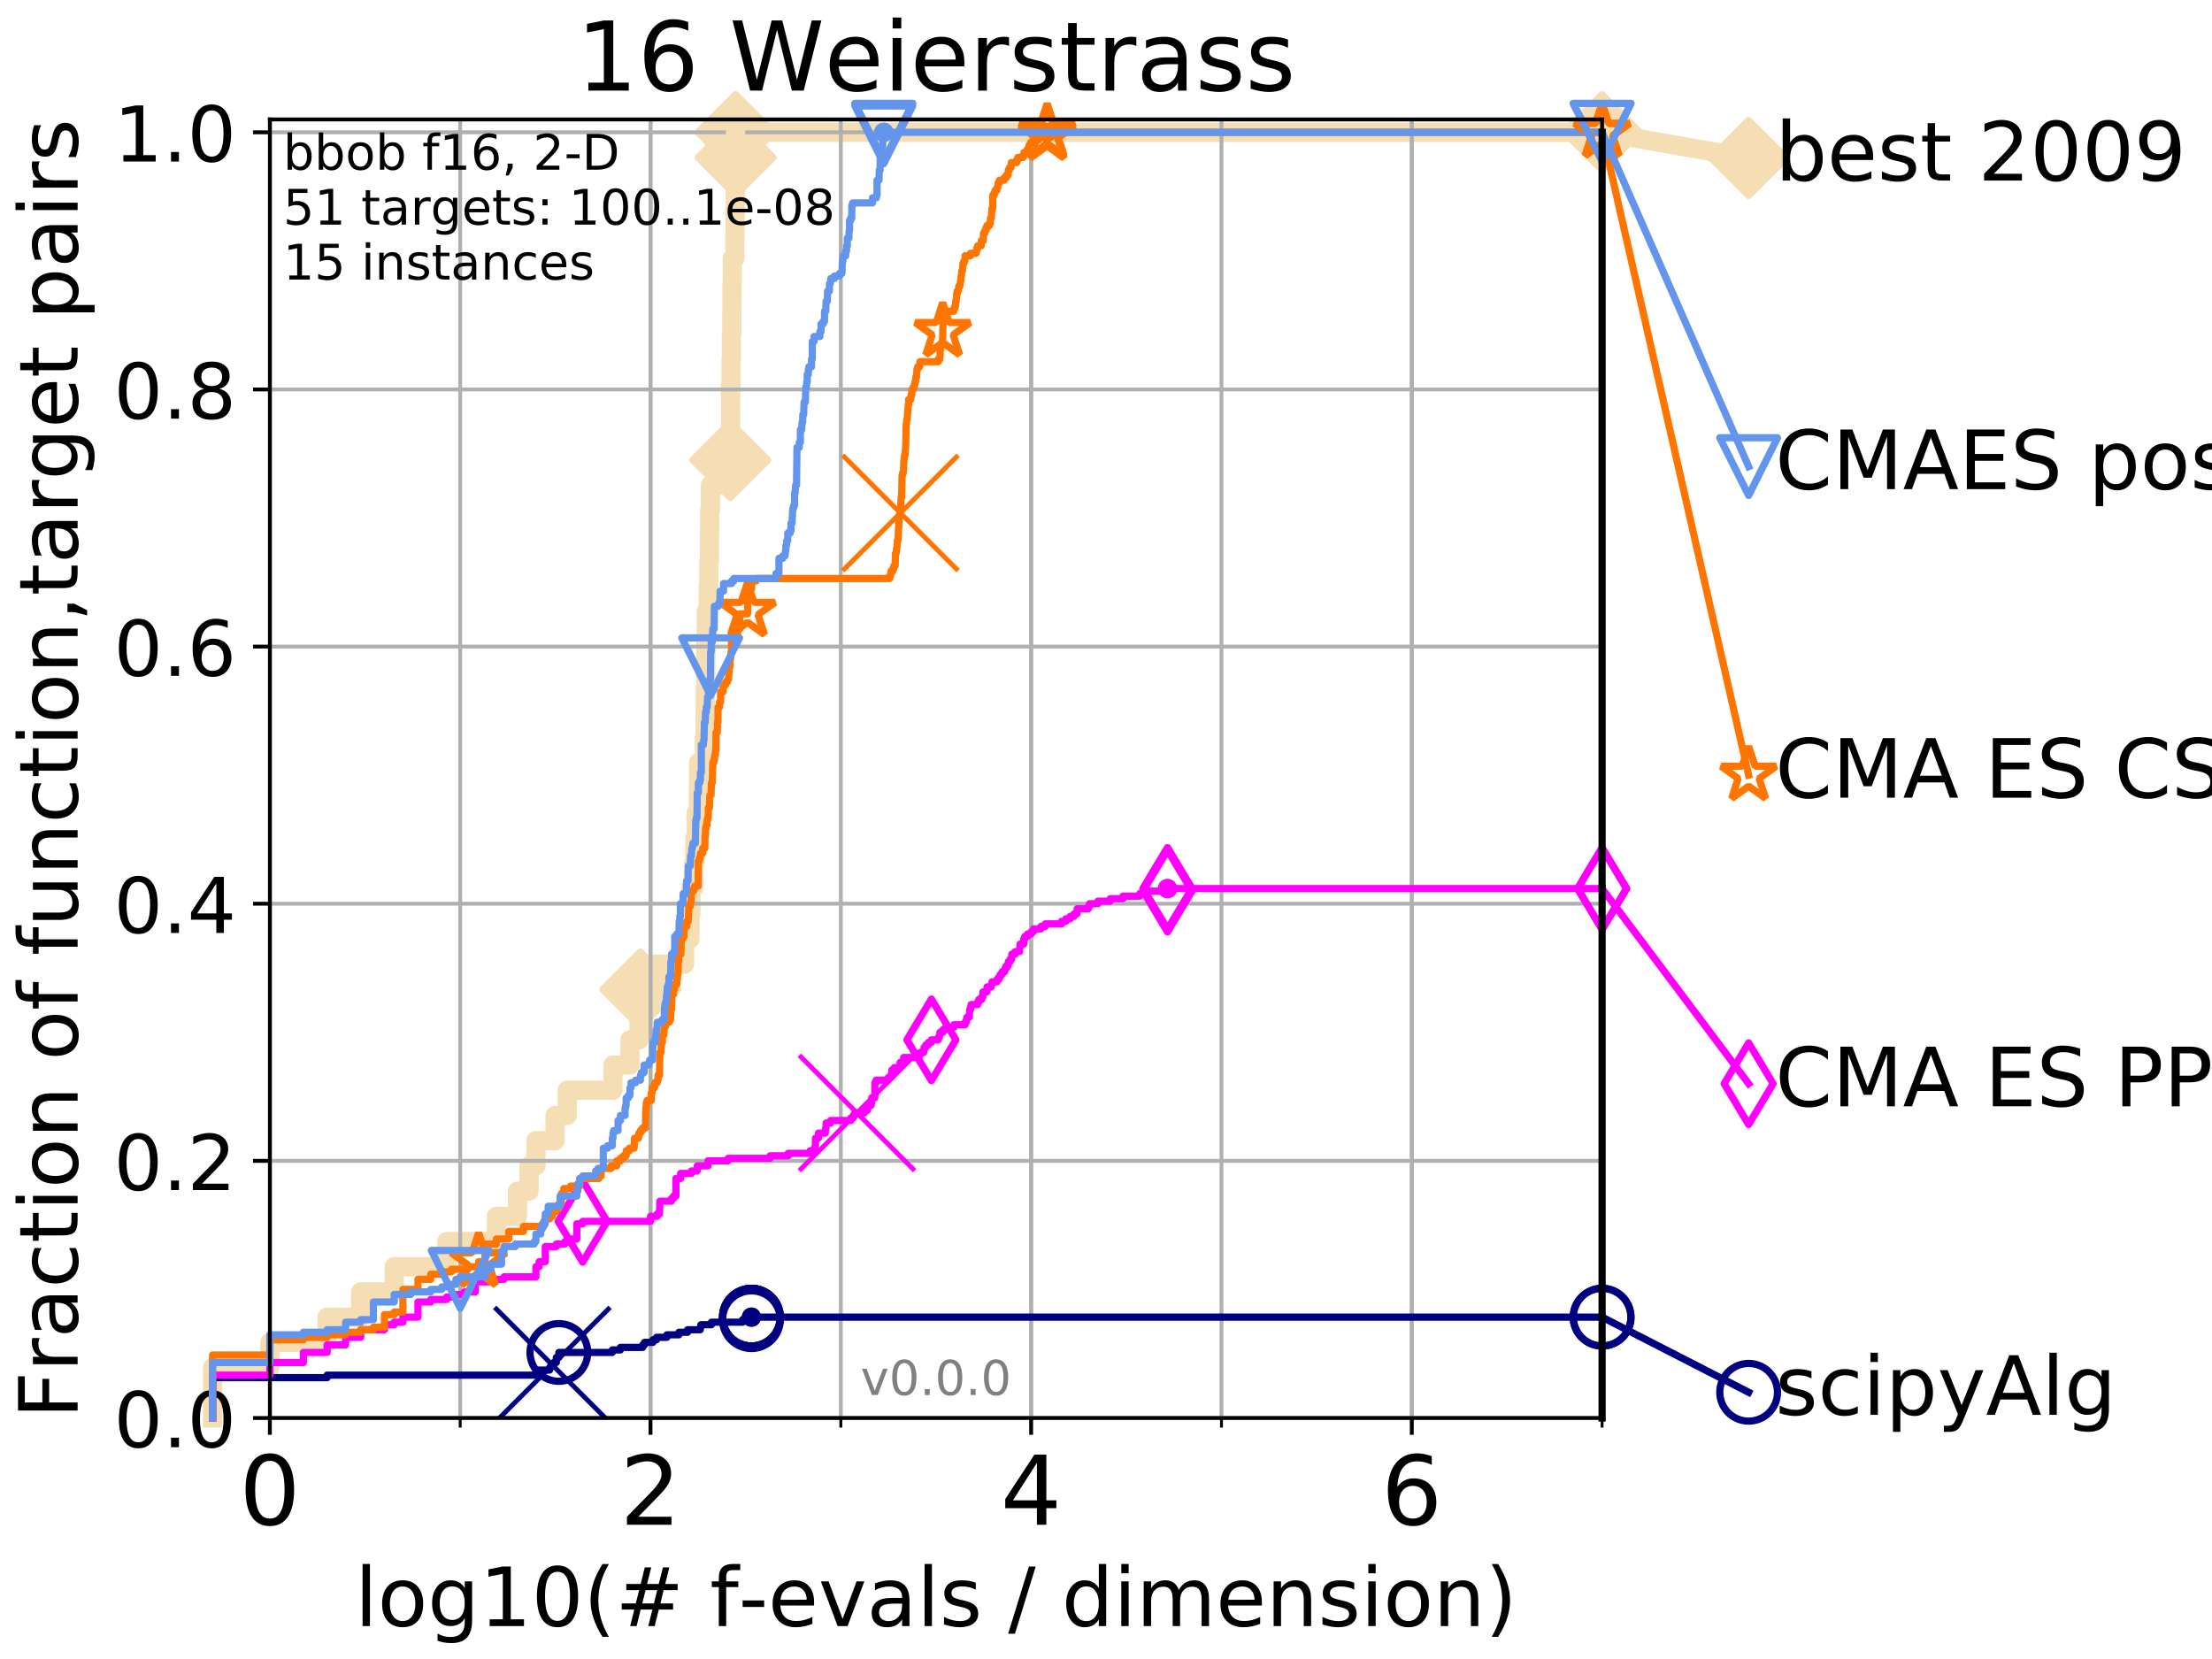 <?xml version="1.0" encoding="utf-8" standalone="no"?>
<!DOCTYPE svg PUBLIC "-//W3C//DTD SVG 1.1//EN"
  "http://www.w3.org/Graphics/SVG/1.1/DTD/svg11.dtd">
<!-- Created with matplotlib (http://matplotlib.org/) -->
<svg height="345pt" version="1.1" viewBox="0 0 460 345" width="460pt" xmlns="http://www.w3.org/2000/svg" xmlns:xlink="http://www.w3.org/1999/xlink">
 <defs>
  <style type="text/css">
*{stroke-linecap:butt;stroke-linejoin:round;}
  </style>
 </defs>
 <g id="figure_1">
  <g id="patch_1">
   <path d="M 0 345.6 
L 460.8 345.6 
L 460.8 0 
L 0 0 
z
" style="fill:#ffffff;"/>
  </g>
  <g id="axes_1">
   <g id="patch_2">
    <path d="M 56.12 294.88 
L 333.168 294.88 
L 333.168 24.84 
L 56.12 24.84 
z
" style="fill:#ffffff;"/>
   </g>
   <g id="line2d_1">
    <path d="M 44.206 294.88 
L 44.206 284.395 
L 56.12 284.395 
L 56.12 279.153 
L 68.034 279.153 
L 68.034 273.91 
L 75.004 273.91 
L 75.004 268.668 
L 81.973 268.668 
L 81.973 263.425 
L 92.905 263.425 
L 92.905 258.183 
L 103.231 258.183 
L 103.231 252.94 
L 107.613 252.94 
L 107.613 247.698 
L 110.015 247.698 
L 110.015 242.455 
L 111.448 242.455 
L 111.448 237.213 
L 115.421 237.213 
L 115.421 231.97 
L 117.953 231.97 
L 117.953 226.728 
L 127.471 226.728 
L 127.471 221.485 
L 131.006 221.485 
L 131.006 216.243 
L 132.883 216.243 
L 132.883 211 
L 133.177 211 
L 133.177 205.758 
L 136.197 205.758 
L 136.197 200.515 
L 142.36 200.515 
L 142.36 195.273 
L 143.462 195.273 
L 143.462 190.03 
L 143.675 190.03 
L 143.675 184.788 
L 144.194 184.788 
L 144.194 179.546 
L 144.498 179.546 
L 144.498 174.303 
L 144.797 174.303 
L 144.797 169.061 
L 145.236 169.061 
L 145.236 163.818 
L 145.284 163.818 
L 145.284 158.576 
L 146.489 158.576 
L 146.489 153.333 
L 146.623 153.333 
L 146.623 148.091 
L 146.667 148.091 
L 146.667 142.848 
L 146.756 142.848 
L 146.756 137.606 
L 146.8 137.606 
L 146.8 132.363 
L 146.887 132.363 
L 146.887 127.121 
L 147.277 127.121 
L 147.277 121.878 
L 147.404 121.878 
L 147.404 116.636 
L 147.531 116.636 
L 147.531 111.393 
L 147.573 111.393 
L 147.573 106.151 
L 147.741 106.151 
L 147.741 100.908 
L 149.816 100.908 
L 149.816 95.666 
L 151.865 95.666 
L 151.865 90.423 
L 151.93 90.423 
L 151.93 79.938 
L 152.028 79.938 
L 152.028 74.696 
L 152.093 74.696 
L 152.093 69.453 
L 152.189 69.453 
L 152.189 64.211 
L 152.221 64.211 
L 152.221 58.969 
L 152.285 58.969 
L 152.285 53.726 
L 152.82 53.726 
L 152.82 48.484 
L 152.851 48.484 
L 152.851 43.241 
L 152.913 43.241 
L 152.913 32.756 
L 152.974 32.756 
L 152.974 27.514 
L 333.168 27.514 
" style="fill:none;stroke:#f5deb3;stroke-linecap:square;stroke-width:4;"/>
   </g>
   <g id="line2d_2">
    <defs>
     <path d="M -0 7.778 
L 7.778 0 
L 0 -7.778 
L -7.778 -0 
z
" id="mc04dc6358c" style="stroke:#f5deb3;stroke-linejoin:miter;stroke-width:1.5;"/>
    </defs>
    <g>
     <use style="fill:#f5deb3;stroke:#f5deb3;stroke-linejoin:miter;stroke-width:1.5;" x="133.177" xlink:href="#mc04dc6358c" y="205.758"/>
     <use style="fill:#f5deb3;stroke:#f5deb3;stroke-linejoin:miter;stroke-width:1.5;" x="151.865" xlink:href="#mc04dc6358c" y="95.666"/>
     <use style="fill:#f5deb3;stroke:#f5deb3;stroke-linejoin:miter;stroke-width:1.5;" x="152.974" xlink:href="#mc04dc6358c" y="32.756"/>
     <use style="fill:#f5deb3;stroke:#f5deb3;stroke-linejoin:miter;stroke-width:1.5;" x="152.974" xlink:href="#mc04dc6358c" y="27.514"/>
     <use style="fill:#f5deb3;stroke:#f5deb3;stroke-linejoin:miter;stroke-width:1.5;" x="152.974" xlink:href="#mc04dc6358c" y="27.514"/>
     <use style="fill:#f5deb3;stroke:#f5deb3;stroke-linejoin:miter;stroke-width:1.5;" x="333.168" xlink:href="#mc04dc6358c" y="27.514"/>
    </g>
   </g>
   <g id="line2d_3">
    <path style="fill:none;stroke:#f5deb3;stroke-linecap:square;stroke-width:4;"/>
    <g/>
   </g>
   <g id="line2d_4">
    <path d="M 333.168 27.514 
L 363.643 32.861 
" style="fill:none;stroke:#f5deb3;stroke-linecap:square;stroke-width:4;"/>
    <g>
     <use style="fill:#f5deb3;stroke:#f5deb3;stroke-linejoin:miter;stroke-width:1.5;" x="333.168" xlink:href="#mc04dc6358c" y="27.514"/>
     <use style="fill:#f5deb3;stroke:#f5deb3;stroke-linejoin:miter;stroke-width:1.5;" x="363.643" xlink:href="#mc04dc6358c" y="32.861"/>
    </g>
   </g>
   <g id="matplotlib.axis_1">
    <g id="xtick_1">
     <g id="line2d_5">
      <path clip-path="url(#pb8ceda1dfe)" d="M 56.12 294.88 
L 56.12 24.84 
" style="fill:none;stroke:#b0b0b0;stroke-linecap:square;stroke-width:0.8;"/>
     </g>
     <g id="line2d_6">
      <defs>
       <path d="M 0 0 
L 0 3.5 
" id="md3a985e685" style="stroke:#000000;stroke-width:0.8;"/>
      </defs>
      <g>
       <use style="stroke:#000000;stroke-width:0.8;" x="56.12" xlink:href="#md3a985e685" y="294.88"/>
      </g>
     </g>
     <g id="text_1">
      <!-- 0 -->
      <defs>
       <path d="M 31.781 66.406 
Q 24.172 66.406 20.328 58.906 
Q 16.5 51.422 16.5 36.375 
Q 16.5 21.391 20.328 13.891 
Q 24.172 6.391 31.781 6.391 
Q 39.453 6.391 43.281 13.891 
Q 47.125 21.391 47.125 36.375 
Q 47.125 51.422 43.281 58.906 
Q 39.453 66.406 31.781 66.406 
z
M 31.781 74.219 
Q 44.047 74.219 50.516 64.516 
Q 56.984 54.828 56.984 36.375 
Q 56.984 17.969 50.516 8.266 
Q 44.047 -1.422 31.781 -1.422 
Q 19.531 -1.422 13.062 8.266 
Q 6.594 17.969 6.594 36.375 
Q 6.594 54.828 13.062 64.516 
Q 19.531 74.219 31.781 74.219 
z
" id="DejaVuSans-30"/>
      </defs>
      <g transform="translate(49.758 317.077)scale(0.2 -0.2)">
       <use xlink:href="#DejaVuSans-30"/>
      </g>
     </g>
    </g>
    <g id="xtick_2">
     <g id="line2d_7">
      <path clip-path="url(#pb8ceda1dfe)" d="M 135.277 294.88 
L 135.277 24.84 
" style="fill:none;stroke:#b0b0b0;stroke-linecap:square;stroke-width:0.8;"/>
     </g>
     <g id="line2d_8">
      <g>
       <use style="stroke:#000000;stroke-width:0.8;" x="135.277" xlink:href="#md3a985e685" y="294.88"/>
      </g>
     </g>
     <g id="text_2">
      <!-- 2 -->
      <defs>
       <path d="M 19.188 8.297 
L 53.609 8.297 
L 53.609 0 
L 7.328 0 
L 7.328 8.297 
Q 12.938 14.109 22.625 23.891 
Q 32.328 33.688 34.812 36.531 
Q 39.547 41.844 41.422 45.531 
Q 43.312 49.219 43.312 52.781 
Q 43.312 58.594 39.234 62.25 
Q 35.156 65.922 28.609 65.922 
Q 23.969 65.922 18.812 64.312 
Q 13.672 62.703 7.812 59.422 
L 7.812 69.391 
Q 13.766 71.781 18.938 73 
Q 24.125 74.219 28.422 74.219 
Q 39.75 74.219 46.484 68.547 
Q 53.219 62.891 53.219 53.422 
Q 53.219 48.922 51.531 44.891 
Q 49.859 40.875 45.406 35.406 
Q 44.188 33.984 37.641 27.219 
Q 31.109 20.453 19.188 8.297 
z
" id="DejaVuSans-32"/>
      </defs>
      <g transform="translate(128.914 317.077)scale(0.2 -0.2)">
       <use xlink:href="#DejaVuSans-32"/>
      </g>
     </g>
    </g>
    <g id="xtick_3">
     <g id="line2d_9">
      <path clip-path="url(#pb8ceda1dfe)" d="M 214.433 294.88 
L 214.433 24.84 
" style="fill:none;stroke:#b0b0b0;stroke-linecap:square;stroke-width:0.8;"/>
     </g>
     <g id="line2d_10">
      <g>
       <use style="stroke:#000000;stroke-width:0.8;" x="214.433" xlink:href="#md3a985e685" y="294.88"/>
      </g>
     </g>
     <g id="text_3">
      <!-- 4 -->
      <defs>
       <path d="M 37.797 64.312 
L 12.891 25.391 
L 37.797 25.391 
z
M 35.203 72.906 
L 47.609 72.906 
L 47.609 25.391 
L 58.016 25.391 
L 58.016 17.188 
L 47.609 17.188 
L 47.609 0 
L 37.797 0 
L 37.797 17.188 
L 4.891 17.188 
L 4.891 26.703 
z
" id="DejaVuSans-34"/>
      </defs>
      <g transform="translate(208.071 317.077)scale(0.2 -0.2)">
       <use xlink:href="#DejaVuSans-34"/>
      </g>
     </g>
    </g>
    <g id="xtick_4">
     <g id="line2d_11">
      <path clip-path="url(#pb8ceda1dfe)" d="M 293.59 294.88 
L 293.59 24.84 
" style="fill:none;stroke:#b0b0b0;stroke-linecap:square;stroke-width:0.8;"/>
     </g>
     <g id="line2d_12">
      <g>
       <use style="stroke:#000000;stroke-width:0.8;" x="293.59" xlink:href="#md3a985e685" y="294.88"/>
      </g>
     </g>
     <g id="text_4">
      <!-- 6 -->
      <defs>
       <path d="M 33.016 40.375 
Q 26.375 40.375 22.484 35.828 
Q 18.609 31.297 18.609 23.391 
Q 18.609 15.531 22.484 10.953 
Q 26.375 6.391 33.016 6.391 
Q 39.656 6.391 43.531 10.953 
Q 47.406 15.531 47.406 23.391 
Q 47.406 31.297 43.531 35.828 
Q 39.656 40.375 33.016 40.375 
z
M 52.594 71.297 
L 52.594 62.312 
Q 48.875 64.062 45.094 64.984 
Q 41.312 65.922 37.594 65.922 
Q 27.828 65.922 22.672 59.328 
Q 17.531 52.734 16.797 39.406 
Q 19.672 43.656 24.016 45.922 
Q 28.375 48.188 33.594 48.188 
Q 44.578 48.188 50.953 41.516 
Q 57.328 34.859 57.328 23.391 
Q 57.328 12.156 50.688 5.359 
Q 44.047 -1.422 33.016 -1.422 
Q 20.359 -1.422 13.672 8.266 
Q 6.984 17.969 6.984 36.375 
Q 6.984 53.656 15.188 63.938 
Q 23.391 74.219 37.203 74.219 
Q 40.922 74.219 44.703 73.484 
Q 48.484 72.75 52.594 71.297 
z
" id="DejaVuSans-36"/>
      </defs>
      <g transform="translate(287.227 317.077)scale(0.2 -0.2)">
       <use xlink:href="#DejaVuSans-36"/>
      </g>
     </g>
    </g>
    <g id="xtick_5">
     <g id="line2d_13">
      <path clip-path="url(#pb8ceda1dfe)" d="M 56.12 294.88 
L 56.12 24.84 
" style="fill:none;stroke:#b0b0b0;stroke-linecap:square;stroke-width:0.8;"/>
     </g>
     <g id="line2d_14">
      <defs>
       <path d="M 0 0 
L 0 2 
" id="m8f14402a58" style="stroke:#000000;stroke-width:0.6;"/>
      </defs>
      <g>
       <use style="stroke:#000000;stroke-width:0.6;" x="56.12" xlink:href="#m8f14402a58" y="294.88"/>
      </g>
     </g>
    </g>
    <g id="xtick_6">
     <g id="line2d_15">
      <path clip-path="url(#pb8ceda1dfe)" d="M 95.698 294.88 
L 95.698 24.84 
" style="fill:none;stroke:#b0b0b0;stroke-linecap:square;stroke-width:0.8;"/>
     </g>
     <g id="line2d_16">
      <g>
       <use style="stroke:#000000;stroke-width:0.6;" x="95.698" xlink:href="#m8f14402a58" y="294.88"/>
      </g>
     </g>
    </g>
    <g id="xtick_7">
     <g id="line2d_17">
      <path clip-path="url(#pb8ceda1dfe)" d="M 135.277 294.88 
L 135.277 24.84 
" style="fill:none;stroke:#b0b0b0;stroke-linecap:square;stroke-width:0.8;"/>
     </g>
     <g id="line2d_18">
      <g>
       <use style="stroke:#000000;stroke-width:0.6;" x="135.277" xlink:href="#m8f14402a58" y="294.88"/>
      </g>
     </g>
    </g>
    <g id="xtick_8">
     <g id="line2d_19">
      <path clip-path="url(#pb8ceda1dfe)" d="M 174.855 294.88 
L 174.855 24.84 
" style="fill:none;stroke:#b0b0b0;stroke-linecap:square;stroke-width:0.8;"/>
     </g>
     <g id="line2d_20">
      <g>
       <use style="stroke:#000000;stroke-width:0.6;" x="174.855" xlink:href="#m8f14402a58" y="294.88"/>
      </g>
     </g>
    </g>
    <g id="xtick_9">
     <g id="line2d_21">
      <path clip-path="url(#pb8ceda1dfe)" d="M 214.433 294.88 
L 214.433 24.84 
" style="fill:none;stroke:#b0b0b0;stroke-linecap:square;stroke-width:0.8;"/>
     </g>
     <g id="line2d_22">
      <g>
       <use style="stroke:#000000;stroke-width:0.6;" x="214.433" xlink:href="#m8f14402a58" y="294.88"/>
      </g>
     </g>
    </g>
    <g id="xtick_10">
     <g id="line2d_23">
      <path clip-path="url(#pb8ceda1dfe)" d="M 254.011 294.88 
L 254.011 24.84 
" style="fill:none;stroke:#b0b0b0;stroke-linecap:square;stroke-width:0.8;"/>
     </g>
     <g id="line2d_24">
      <g>
       <use style="stroke:#000000;stroke-width:0.6;" x="254.011" xlink:href="#m8f14402a58" y="294.88"/>
      </g>
     </g>
    </g>
    <g id="xtick_11">
     <g id="line2d_25">
      <path clip-path="url(#pb8ceda1dfe)" d="M 293.59 294.88 
L 293.59 24.84 
" style="fill:none;stroke:#b0b0b0;stroke-linecap:square;stroke-width:0.8;"/>
     </g>
     <g id="line2d_26">
      <g>
       <use style="stroke:#000000;stroke-width:0.6;" x="293.59" xlink:href="#m8f14402a58" y="294.88"/>
      </g>
     </g>
    </g>
    <g id="xtick_12">
     <g id="line2d_27">
      <path clip-path="url(#pb8ceda1dfe)" d="M 333.168 294.88 
L 333.168 24.84 
" style="fill:none;stroke:#b0b0b0;stroke-linecap:square;stroke-width:0.8;"/>
     </g>
     <g id="line2d_28">
      <g>
       <use style="stroke:#000000;stroke-width:0.6;" x="333.168" xlink:href="#m8f14402a58" y="294.88"/>
      </g>
     </g>
    </g>
    <g id="text_5">
     <!-- log10(# f-evals / dimension) -->
     <defs>
      <path d="M 9.422 75.984 
L 18.406 75.984 
L 18.406 0 
L 9.422 0 
z
" id="DejaVuSans-6c"/>
      <path d="M 30.609 48.391 
Q 23.391 48.391 19.188 42.75 
Q 14.984 37.109 14.984 27.297 
Q 14.984 17.484 19.156 11.844 
Q 23.344 6.203 30.609 6.203 
Q 37.797 6.203 41.984 11.859 
Q 46.188 17.531 46.188 27.297 
Q 46.188 37.016 41.984 42.703 
Q 37.797 48.391 30.609 48.391 
z
M 30.609 56 
Q 42.328 56 49.016 48.375 
Q 55.719 40.766 55.719 27.297 
Q 55.719 13.875 49.016 6.219 
Q 42.328 -1.422 30.609 -1.422 
Q 18.844 -1.422 12.172 6.219 
Q 5.516 13.875 5.516 27.297 
Q 5.516 40.766 12.172 48.375 
Q 18.844 56 30.609 56 
z
" id="DejaVuSans-6f"/>
      <path d="M 45.406 27.984 
Q 45.406 37.75 41.375 43.109 
Q 37.359 48.484 30.078 48.484 
Q 22.859 48.484 18.828 43.109 
Q 14.797 37.75 14.797 27.984 
Q 14.797 18.266 18.828 12.891 
Q 22.859 7.516 30.078 7.516 
Q 37.359 7.516 41.375 12.891 
Q 45.406 18.266 45.406 27.984 
z
M 54.391 6.781 
Q 54.391 -7.172 48.188 -13.984 
Q 42 -20.797 29.203 -20.797 
Q 24.469 -20.797 20.266 -20.094 
Q 16.062 -19.391 12.109 -17.922 
L 12.109 -9.188 
Q 16.062 -11.328 19.922 -12.344 
Q 23.781 -13.375 27.781 -13.375 
Q 36.625 -13.375 41.016 -8.766 
Q 45.406 -4.156 45.406 5.172 
L 45.406 9.625 
Q 42.625 4.781 38.281 2.391 
Q 33.938 0 27.875 0 
Q 17.828 0 11.672 7.656 
Q 5.516 15.328 5.516 27.984 
Q 5.516 40.672 11.672 48.328 
Q 17.828 56 27.875 56 
Q 33.938 56 38.281 53.609 
Q 42.625 51.219 45.406 46.391 
L 45.406 54.688 
L 54.391 54.688 
z
" id="DejaVuSans-67"/>
      <path d="M 12.406 8.297 
L 28.516 8.297 
L 28.516 63.922 
L 10.984 60.406 
L 10.984 69.391 
L 28.422 72.906 
L 38.281 72.906 
L 38.281 8.297 
L 54.391 8.297 
L 54.391 0 
L 12.406 0 
z
" id="DejaVuSans-31"/>
      <path d="M 31 75.875 
Q 24.469 64.656 21.281 53.656 
Q 18.109 42.672 18.109 31.391 
Q 18.109 20.125 21.312 9.062 
Q 24.516 -2 31 -13.188 
L 23.188 -13.188 
Q 15.875 -1.703 12.234 9.375 
Q 8.594 20.453 8.594 31.391 
Q 8.594 42.281 12.203 53.312 
Q 15.828 64.359 23.188 75.875 
z
" id="DejaVuSans-28"/>
      <path d="M 51.125 44 
L 36.922 44 
L 32.812 27.688 
L 47.125 27.688 
z
M 43.797 71.781 
L 38.719 51.516 
L 52.984 51.516 
L 58.109 71.781 
L 65.922 71.781 
L 60.891 51.516 
L 76.125 51.516 
L 76.125 44 
L 58.984 44 
L 54.984 27.688 
L 70.516 27.688 
L 70.516 20.219 
L 53.078 20.219 
L 48 0 
L 40.188 0 
L 45.219 20.219 
L 30.906 20.219 
L 25.875 0 
L 18.016 0 
L 23.094 20.219 
L 7.719 20.219 
L 7.719 27.688 
L 24.906 27.688 
L 29 44 
L 13.281 44 
L 13.281 51.516 
L 30.906 51.516 
L 35.891 71.781 
z
" id="DejaVuSans-23"/>
      <path id="DejaVuSans-20"/>
      <path d="M 37.109 75.984 
L 37.109 68.5 
L 28.516 68.5 
Q 23.688 68.5 21.797 66.547 
Q 19.922 64.594 19.922 59.516 
L 19.922 54.688 
L 34.719 54.688 
L 34.719 47.703 
L 19.922 47.703 
L 19.922 0 
L 10.891 0 
L 10.891 47.703 
L 2.297 47.703 
L 2.297 54.688 
L 10.891 54.688 
L 10.891 58.5 
Q 10.891 67.625 15.141 71.797 
Q 19.391 75.984 28.609 75.984 
z
" id="DejaVuSans-66"/>
      <path d="M 4.891 31.391 
L 31.203 31.391 
L 31.203 23.391 
L 4.891 23.391 
z
" id="DejaVuSans-2d"/>
      <path d="M 56.203 29.594 
L 56.203 25.203 
L 14.891 25.203 
Q 15.484 15.922 20.484 11.062 
Q 25.484 6.203 34.422 6.203 
Q 39.594 6.203 44.453 7.469 
Q 49.312 8.734 54.109 11.281 
L 54.109 2.781 
Q 49.266 0.734 44.188 -0.344 
Q 39.109 -1.422 33.891 -1.422 
Q 20.797 -1.422 13.156 6.188 
Q 5.516 13.812 5.516 26.812 
Q 5.516 40.234 12.766 48.109 
Q 20.016 56 32.328 56 
Q 43.359 56 49.781 48.891 
Q 56.203 41.797 56.203 29.594 
z
M 47.219 32.234 
Q 47.125 39.594 43.094 43.984 
Q 39.062 48.391 32.422 48.391 
Q 24.906 48.391 20.391 44.141 
Q 15.875 39.891 15.188 32.172 
z
" id="DejaVuSans-65"/>
      <path d="M 2.984 54.688 
L 12.5 54.688 
L 29.594 8.797 
L 46.688 54.688 
L 56.203 54.688 
L 35.688 0 
L 23.484 0 
z
" id="DejaVuSans-76"/>
      <path d="M 34.281 27.484 
Q 23.391 27.484 19.188 25 
Q 14.984 22.516 14.984 16.5 
Q 14.984 11.719 18.141 8.906 
Q 21.297 6.109 26.703 6.109 
Q 34.188 6.109 38.703 11.406 
Q 43.219 16.703 43.219 25.484 
L 43.219 27.484 
z
M 52.203 31.203 
L 52.203 0 
L 43.219 0 
L 43.219 8.297 
Q 40.141 3.328 35.547 0.953 
Q 30.953 -1.422 24.312 -1.422 
Q 15.922 -1.422 10.953 3.297 
Q 6 8.016 6 15.922 
Q 6 25.141 12.172 29.828 
Q 18.359 34.516 30.609 34.516 
L 43.219 34.516 
L 43.219 35.406 
Q 43.219 41.609 39.141 45 
Q 35.062 48.391 27.688 48.391 
Q 23 48.391 18.547 47.266 
Q 14.109 46.141 10.016 43.891 
L 10.016 52.203 
Q 14.938 54.109 19.578 55.047 
Q 24.219 56 28.609 56 
Q 40.484 56 46.344 49.844 
Q 52.203 43.703 52.203 31.203 
z
" id="DejaVuSans-61"/>
      <path d="M 44.281 53.078 
L 44.281 44.578 
Q 40.484 46.531 36.375 47.5 
Q 32.281 48.484 27.875 48.484 
Q 21.188 48.484 17.844 46.438 
Q 14.5 44.391 14.5 40.281 
Q 14.5 37.156 16.891 35.375 
Q 19.281 33.594 26.516 31.984 
L 29.594 31.297 
Q 39.156 29.25 43.188 25.516 
Q 47.219 21.781 47.219 15.094 
Q 47.219 7.469 41.188 3.016 
Q 35.156 -1.422 24.609 -1.422 
Q 20.219 -1.422 15.453 -0.562 
Q 10.688 0.297 5.422 2 
L 5.422 11.281 
Q 10.406 8.688 15.234 7.391 
Q 20.062 6.109 24.812 6.109 
Q 31.156 6.109 34.562 8.281 
Q 37.984 10.453 37.984 14.406 
Q 37.984 18.062 35.516 20.016 
Q 33.062 21.969 24.703 23.781 
L 21.578 24.516 
Q 13.234 26.266 9.516 29.906 
Q 5.812 33.547 5.812 39.891 
Q 5.812 47.609 11.281 51.797 
Q 16.75 56 26.812 56 
Q 31.781 56 36.172 55.266 
Q 40.578 54.547 44.281 53.078 
z
" id="DejaVuSans-73"/>
      <path d="M 25.391 72.906 
L 33.688 72.906 
L 8.297 -9.281 
L 0 -9.281 
z
" id="DejaVuSans-2f"/>
      <path d="M 45.406 46.391 
L 45.406 75.984 
L 54.391 75.984 
L 54.391 0 
L 45.406 0 
L 45.406 8.203 
Q 42.578 3.328 38.25 0.953 
Q 33.938 -1.422 27.875 -1.422 
Q 17.969 -1.422 11.734 6.484 
Q 5.516 14.406 5.516 27.297 
Q 5.516 40.188 11.734 48.094 
Q 17.969 56 27.875 56 
Q 33.938 56 38.25 53.625 
Q 42.578 51.266 45.406 46.391 
z
M 14.797 27.297 
Q 14.797 17.391 18.875 11.75 
Q 22.953 6.109 30.078 6.109 
Q 37.203 6.109 41.297 11.75 
Q 45.406 17.391 45.406 27.297 
Q 45.406 37.203 41.297 42.844 
Q 37.203 48.484 30.078 48.484 
Q 22.953 48.484 18.875 42.844 
Q 14.797 37.203 14.797 27.297 
z
" id="DejaVuSans-64"/>
      <path d="M 9.422 54.688 
L 18.406 54.688 
L 18.406 0 
L 9.422 0 
z
M 9.422 75.984 
L 18.406 75.984 
L 18.406 64.594 
L 9.422 64.594 
z
" id="DejaVuSans-69"/>
      <path d="M 52 44.188 
Q 55.375 50.25 60.062 53.125 
Q 64.75 56 71.094 56 
Q 79.641 56 84.281 50.016 
Q 88.922 44.047 88.922 33.016 
L 88.922 0 
L 79.891 0 
L 79.891 32.719 
Q 79.891 40.578 77.094 44.375 
Q 74.312 48.188 68.609 48.188 
Q 61.625 48.188 57.562 43.547 
Q 53.516 38.922 53.516 30.906 
L 53.516 0 
L 44.484 0 
L 44.484 32.719 
Q 44.484 40.625 41.703 44.406 
Q 38.922 48.188 33.109 48.188 
Q 26.219 48.188 22.156 43.531 
Q 18.109 38.875 18.109 30.906 
L 18.109 0 
L 9.078 0 
L 9.078 54.688 
L 18.109 54.688 
L 18.109 46.188 
Q 21.188 51.219 25.484 53.609 
Q 29.781 56 35.688 56 
Q 41.656 56 45.828 52.969 
Q 50 49.953 52 44.188 
z
" id="DejaVuSans-6d"/>
      <path d="M 54.891 33.016 
L 54.891 0 
L 45.906 0 
L 45.906 32.719 
Q 45.906 40.484 42.875 44.328 
Q 39.844 48.188 33.797 48.188 
Q 26.516 48.188 22.312 43.547 
Q 18.109 38.922 18.109 30.906 
L 18.109 0 
L 9.078 0 
L 9.078 54.688 
L 18.109 54.688 
L 18.109 46.188 
Q 21.344 51.125 25.703 53.562 
Q 30.078 56 35.797 56 
Q 45.219 56 50.047 50.172 
Q 54.891 44.344 54.891 33.016 
z
" id="DejaVuSans-6e"/>
      <path d="M 8.016 75.875 
L 15.828 75.875 
Q 23.141 64.359 26.781 53.312 
Q 30.422 42.281 30.422 31.391 
Q 30.422 20.453 26.781 9.375 
Q 23.141 -1.703 15.828 -13.188 
L 8.016 -13.188 
Q 14.5 -2 17.703 9.062 
Q 20.906 20.125 20.906 31.391 
Q 20.906 42.672 17.703 53.656 
Q 14.5 64.656 8.016 75.875 
z
" id="DejaVuSans-29"/>
     </defs>
     <g transform="translate(73.803 338.154)scale(0.17 -0.17)">
      <use xlink:href="#DejaVuSans-6c"/>
      <use x="27.783" xlink:href="#DejaVuSans-6f"/>
      <use x="88.965" xlink:href="#DejaVuSans-67"/>
      <use x="152.441" xlink:href="#DejaVuSans-31"/>
      <use x="216.064" xlink:href="#DejaVuSans-30"/>
      <use x="279.688" xlink:href="#DejaVuSans-28"/>
      <use x="318.701" xlink:href="#DejaVuSans-23"/>
      <use x="402.49" xlink:href="#DejaVuSans-20"/>
      <use x="434.277" xlink:href="#DejaVuSans-66"/>
      <use x="469.404" xlink:href="#DejaVuSans-2d"/>
      <use x="505.488" xlink:href="#DejaVuSans-65"/>
      <use x="567.012" xlink:href="#DejaVuSans-76"/>
      <use x="626.191" xlink:href="#DejaVuSans-61"/>
      <use x="687.471" xlink:href="#DejaVuSans-6c"/>
      <use x="715.254" xlink:href="#DejaVuSans-73"/>
      <use x="767.354" xlink:href="#DejaVuSans-20"/>
      <use x="799.141" xlink:href="#DejaVuSans-2f"/>
      <use x="832.832" xlink:href="#DejaVuSans-20"/>
      <use x="864.619" xlink:href="#DejaVuSans-64"/>
      <use x="928.096" xlink:href="#DejaVuSans-69"/>
      <use x="955.879" xlink:href="#DejaVuSans-6d"/>
      <use x="1053.291" xlink:href="#DejaVuSans-65"/>
      <use x="1114.814" xlink:href="#DejaVuSans-6e"/>
      <use x="1178.193" xlink:href="#DejaVuSans-73"/>
      <use x="1230.293" xlink:href="#DejaVuSans-69"/>
      <use x="1258.076" xlink:href="#DejaVuSans-6f"/>
      <use x="1319.258" xlink:href="#DejaVuSans-6e"/>
      <use x="1382.637" xlink:href="#DejaVuSans-29"/>
     </g>
    </g>
   </g>
   <g id="matplotlib.axis_2">
    <g id="ytick_1">
     <g id="line2d_29">
      <path clip-path="url(#pb8ceda1dfe)" d="M 56.12 294.88 
L 333.168 294.88 
" style="fill:none;stroke:#b0b0b0;stroke-linecap:square;stroke-width:0.8;"/>
     </g>
     <g id="line2d_30">
      <defs>
       <path d="M 0 0 
L -3.5 0 
" id="ma9e9519814" style="stroke:#000000;stroke-width:0.8;"/>
      </defs>
      <g>
       <use style="stroke:#000000;stroke-width:0.8;" x="56.12" xlink:href="#ma9e9519814" y="294.88"/>
      </g>
     </g>
     <g id="text_6">
      <!-- 0.0 -->
      <defs>
       <path d="M 10.688 12.406 
L 21 12.406 
L 21 0 
L 10.688 0 
z
" id="DejaVuSans-2e"/>
      </defs>
      <g transform="translate(23.675 300.959)scale(0.16 -0.16)">
       <use xlink:href="#DejaVuSans-30"/>
       <use x="63.623" xlink:href="#DejaVuSans-2e"/>
       <use x="95.41" xlink:href="#DejaVuSans-30"/>
      </g>
     </g>
    </g>
    <g id="ytick_2">
     <g id="line2d_31">
      <path clip-path="url(#pb8ceda1dfe)" d="M 56.12 241.407 
L 333.168 241.407 
" style="fill:none;stroke:#b0b0b0;stroke-linecap:square;stroke-width:0.8;"/>
     </g>
     <g id="line2d_32">
      <g>
       <use style="stroke:#000000;stroke-width:0.8;" x="56.12" xlink:href="#ma9e9519814" y="241.407"/>
      </g>
     </g>
     <g id="text_7">
      <!-- 0.2 -->
      <g transform="translate(23.675 247.485)scale(0.16 -0.16)">
       <use xlink:href="#DejaVuSans-30"/>
       <use x="63.623" xlink:href="#DejaVuSans-2e"/>
       <use x="95.41" xlink:href="#DejaVuSans-32"/>
      </g>
     </g>
    </g>
    <g id="ytick_3">
     <g id="line2d_33">
      <path clip-path="url(#pb8ceda1dfe)" d="M 56.12 187.933 
L 333.168 187.933 
" style="fill:none;stroke:#b0b0b0;stroke-linecap:square;stroke-width:0.8;"/>
     </g>
     <g id="line2d_34">
      <g>
       <use style="stroke:#000000;stroke-width:0.8;" x="56.12" xlink:href="#ma9e9519814" y="187.933"/>
      </g>
     </g>
     <g id="text_8">
      <!-- 0.4 -->
      <g transform="translate(23.675 194.012)scale(0.16 -0.16)">
       <use xlink:href="#DejaVuSans-30"/>
       <use x="63.623" xlink:href="#DejaVuSans-2e"/>
       <use x="95.41" xlink:href="#DejaVuSans-34"/>
      </g>
     </g>
    </g>
    <g id="ytick_4">
     <g id="line2d_35">
      <path clip-path="url(#pb8ceda1dfe)" d="M 56.12 134.46 
L 333.168 134.46 
" style="fill:none;stroke:#b0b0b0;stroke-linecap:square;stroke-width:0.8;"/>
     </g>
     <g id="line2d_36">
      <g>
       <use style="stroke:#000000;stroke-width:0.8;" x="56.12" xlink:href="#ma9e9519814" y="134.46"/>
      </g>
     </g>
     <g id="text_9">
      <!-- 0.6 -->
      <g transform="translate(23.675 140.539)scale(0.16 -0.16)">
       <use xlink:href="#DejaVuSans-30"/>
       <use x="63.623" xlink:href="#DejaVuSans-2e"/>
       <use x="95.41" xlink:href="#DejaVuSans-36"/>
      </g>
     </g>
    </g>
    <g id="ytick_5">
     <g id="line2d_37">
      <path clip-path="url(#pb8ceda1dfe)" d="M 56.12 80.987 
L 333.168 80.987 
" style="fill:none;stroke:#b0b0b0;stroke-linecap:square;stroke-width:0.8;"/>
     </g>
     <g id="line2d_38">
      <g>
       <use style="stroke:#000000;stroke-width:0.8;" x="56.12" xlink:href="#ma9e9519814" y="80.987"/>
      </g>
     </g>
     <g id="text_10">
      <!-- 0.8 -->
      <defs>
       <path d="M 31.781 34.625 
Q 24.75 34.625 20.719 30.859 
Q 16.703 27.094 16.703 20.516 
Q 16.703 13.922 20.719 10.156 
Q 24.75 6.391 31.781 6.391 
Q 38.812 6.391 42.859 10.172 
Q 46.922 13.969 46.922 20.516 
Q 46.922 27.094 42.891 30.859 
Q 38.875 34.625 31.781 34.625 
z
M 21.922 38.812 
Q 15.578 40.375 12.031 44.719 
Q 8.5 49.078 8.5 55.328 
Q 8.5 64.062 14.719 69.141 
Q 20.953 74.219 31.781 74.219 
Q 42.672 74.219 48.875 69.141 
Q 55.078 64.062 55.078 55.328 
Q 55.078 49.078 51.531 44.719 
Q 48 40.375 41.703 38.812 
Q 48.828 37.156 52.797 32.312 
Q 56.781 27.484 56.781 20.516 
Q 56.781 9.906 50.312 4.234 
Q 43.844 -1.422 31.781 -1.422 
Q 19.734 -1.422 13.25 4.234 
Q 6.781 9.906 6.781 20.516 
Q 6.781 27.484 10.781 32.312 
Q 14.797 37.156 21.922 38.812 
z
M 18.312 54.391 
Q 18.312 48.734 21.844 45.562 
Q 25.391 42.391 31.781 42.391 
Q 38.141 42.391 41.719 45.562 
Q 45.312 48.734 45.312 54.391 
Q 45.312 60.062 41.719 63.234 
Q 38.141 66.406 31.781 66.406 
Q 25.391 66.406 21.844 63.234 
Q 18.312 60.062 18.312 54.391 
z
" id="DejaVuSans-38"/>
      </defs>
      <g transform="translate(23.675 87.066)scale(0.16 -0.16)">
       <use xlink:href="#DejaVuSans-30"/>
       <use x="63.623" xlink:href="#DejaVuSans-2e"/>
       <use x="95.41" xlink:href="#DejaVuSans-38"/>
      </g>
     </g>
    </g>
    <g id="ytick_6">
     <g id="line2d_39">
      <path clip-path="url(#pb8ceda1dfe)" d="M 56.12 27.514 
L 333.168 27.514 
" style="fill:none;stroke:#b0b0b0;stroke-linecap:square;stroke-width:0.8;"/>
     </g>
     <g id="line2d_40">
      <g>
       <use style="stroke:#000000;stroke-width:0.8;" x="56.12" xlink:href="#ma9e9519814" y="27.514"/>
      </g>
     </g>
     <g id="text_11">
      <!-- 1.0 -->
      <g transform="translate(23.675 33.592)scale(0.16 -0.16)">
       <use xlink:href="#DejaVuSans-31"/>
       <use x="63.623" xlink:href="#DejaVuSans-2e"/>
       <use x="95.41" xlink:href="#DejaVuSans-30"/>
      </g>
     </g>
    </g>
    <g id="text_12">
     <!-- Fraction of function,target pairs -->
     <defs>
      <path d="M 9.812 72.906 
L 51.703 72.906 
L 51.703 64.594 
L 19.672 64.594 
L 19.672 43.109 
L 48.578 43.109 
L 48.578 34.812 
L 19.672 34.812 
L 19.672 0 
L 9.812 0 
z
" id="DejaVuSans-46"/>
      <path d="M 41.109 46.297 
Q 39.594 47.172 37.812 47.578 
Q 36.031 48 33.891 48 
Q 26.266 48 22.188 43.047 
Q 18.109 38.094 18.109 28.812 
L 18.109 0 
L 9.078 0 
L 9.078 54.688 
L 18.109 54.688 
L 18.109 46.188 
Q 20.953 51.172 25.484 53.578 
Q 30.031 56 36.531 56 
Q 37.453 56 38.578 55.875 
Q 39.703 55.766 41.062 55.516 
z
" id="DejaVuSans-72"/>
      <path d="M 48.781 52.594 
L 48.781 44.188 
Q 44.969 46.297 41.141 47.344 
Q 37.312 48.391 33.406 48.391 
Q 24.656 48.391 19.812 42.844 
Q 14.984 37.312 14.984 27.297 
Q 14.984 17.281 19.812 11.734 
Q 24.656 6.203 33.406 6.203 
Q 37.312 6.203 41.141 7.25 
Q 44.969 8.297 48.781 10.406 
L 48.781 2.094 
Q 45.016 0.344 40.984 -0.531 
Q 36.969 -1.422 32.422 -1.422 
Q 20.062 -1.422 12.781 6.344 
Q 5.516 14.109 5.516 27.297 
Q 5.516 40.672 12.859 48.328 
Q 20.219 56 33.016 56 
Q 37.156 56 41.109 55.141 
Q 45.062 54.297 48.781 52.594 
z
" id="DejaVuSans-63"/>
      <path d="M 18.312 70.219 
L 18.312 54.688 
L 36.812 54.688 
L 36.812 47.703 
L 18.312 47.703 
L 18.312 18.016 
Q 18.312 11.328 20.141 9.422 
Q 21.969 7.516 27.594 7.516 
L 36.812 7.516 
L 36.812 0 
L 27.594 0 
Q 17.188 0 13.234 3.875 
Q 9.281 7.766 9.281 18.016 
L 9.281 47.703 
L 2.688 47.703 
L 2.688 54.688 
L 9.281 54.688 
L 9.281 70.219 
z
" id="DejaVuSans-74"/>
      <path d="M 8.5 21.578 
L 8.5 54.688 
L 17.484 54.688 
L 17.484 21.922 
Q 17.484 14.156 20.5 10.266 
Q 23.531 6.391 29.594 6.391 
Q 36.859 6.391 41.078 11.031 
Q 45.312 15.672 45.312 23.688 
L 45.312 54.688 
L 54.297 54.688 
L 54.297 0 
L 45.312 0 
L 45.312 8.406 
Q 42.047 3.422 37.719 1 
Q 33.406 -1.422 27.688 -1.422 
Q 18.266 -1.422 13.375 4.438 
Q 8.5 10.297 8.5 21.578 
z
M 31.109 56 
z
" id="DejaVuSans-75"/>
      <path d="M 11.719 12.406 
L 22.016 12.406 
L 22.016 4 
L 14.016 -11.625 
L 7.719 -11.625 
L 11.719 4 
z
" id="DejaVuSans-2c"/>
      <path d="M 18.109 8.203 
L 18.109 -20.797 
L 9.078 -20.797 
L 9.078 54.688 
L 18.109 54.688 
L 18.109 46.391 
Q 20.953 51.266 25.266 53.625 
Q 29.594 56 35.594 56 
Q 45.562 56 51.781 48.094 
Q 58.016 40.188 58.016 27.297 
Q 58.016 14.406 51.781 6.484 
Q 45.562 -1.422 35.594 -1.422 
Q 29.594 -1.422 25.266 0.953 
Q 20.953 3.328 18.109 8.203 
z
M 48.688 27.297 
Q 48.688 37.203 44.609 42.844 
Q 40.531 48.484 33.406 48.484 
Q 26.266 48.484 22.188 42.844 
Q 18.109 37.203 18.109 27.297 
Q 18.109 17.391 22.188 11.75 
Q 26.266 6.109 33.406 6.109 
Q 40.531 6.109 44.609 11.75 
Q 48.688 17.391 48.688 27.297 
z
" id="DejaVuSans-70"/>
     </defs>
     <g transform="translate(16.14 294.999)rotate(-90)scale(0.17 -0.17)">
      <use xlink:href="#DejaVuSans-46"/>
      <use x="57.41" xlink:href="#DejaVuSans-72"/>
      <use x="98.523" xlink:href="#DejaVuSans-61"/>
      <use x="159.803" xlink:href="#DejaVuSans-63"/>
      <use x="214.783" xlink:href="#DejaVuSans-74"/>
      <use x="253.992" xlink:href="#DejaVuSans-69"/>
      <use x="281.775" xlink:href="#DejaVuSans-6f"/>
      <use x="342.957" xlink:href="#DejaVuSans-6e"/>
      <use x="406.336" xlink:href="#DejaVuSans-20"/>
      <use x="438.123" xlink:href="#DejaVuSans-6f"/>
      <use x="499.305" xlink:href="#DejaVuSans-66"/>
      <use x="534.51" xlink:href="#DejaVuSans-20"/>
      <use x="566.297" xlink:href="#DejaVuSans-66"/>
      <use x="601.502" xlink:href="#DejaVuSans-75"/>
      <use x="664.881" xlink:href="#DejaVuSans-6e"/>
      <use x="728.26" xlink:href="#DejaVuSans-63"/>
      <use x="783.24" xlink:href="#DejaVuSans-74"/>
      <use x="822.449" xlink:href="#DejaVuSans-69"/>
      <use x="850.232" xlink:href="#DejaVuSans-6f"/>
      <use x="911.414" xlink:href="#DejaVuSans-6e"/>
      <use x="974.793" xlink:href="#DejaVuSans-2c"/>
      <use x="1006.58" xlink:href="#DejaVuSans-74"/>
      <use x="1045.789" xlink:href="#DejaVuSans-61"/>
      <use x="1107.068" xlink:href="#DejaVuSans-72"/>
      <use x="1148.166" xlink:href="#DejaVuSans-67"/>
      <use x="1211.643" xlink:href="#DejaVuSans-65"/>
      <use x="1273.166" xlink:href="#DejaVuSans-74"/>
      <use x="1312.375" xlink:href="#DejaVuSans-20"/>
      <use x="1344.162" xlink:href="#DejaVuSans-70"/>
      <use x="1407.639" xlink:href="#DejaVuSans-61"/>
      <use x="1468.918" xlink:href="#DejaVuSans-69"/>
      <use x="1496.701" xlink:href="#DejaVuSans-72"/>
      <use x="1537.814" xlink:href="#DejaVuSans-73"/>
     </g>
    </g>
   </g>
   <g id="line2d_41">
    <defs>
     <path d="M 0 1.5 
C 0.398 1.5 0.779 1.342 1.061 1.061 
C 1.342 0.779 1.5 0.398 1.5 0 
C 1.5 -0.398 1.342 -0.779 1.061 -1.061 
C 0.779 -1.342 0.398 -1.5 0 -1.5 
C -0.398 -1.5 -0.779 -1.342 -1.061 -1.061 
C -1.342 -0.779 -1.5 -0.398 -1.5 0 
C -1.5 0.398 -1.342 0.779 -1.061 1.061 
C -0.779 1.342 -0.398 1.5 0 1.5 
z
" id="mca8f6d8a1b" style="stroke:#f5deb3;"/>
    </defs>
    <g>
     <use style="fill:#f5deb3;stroke:#f5deb3;" x="152.974" xlink:href="#mca8f6d8a1b" y="27.514"/>
     <use style="fill:#f5deb3;stroke:#f5deb3;" x="152.974" xlink:href="#mca8f6d8a1b" y="27.514"/>
    </g>
   </g>
   <g id="line2d_42">
    <defs>
     <path d="M 0 1.5 
C 0.398 1.5 0.779 1.342 1.061 1.061 
C 1.342 0.779 1.5 0.398 1.5 0 
C 1.5 -0.398 1.342 -0.779 1.061 -1.061 
C 0.779 -1.342 0.398 -1.5 0 -1.5 
C -0.398 -1.5 -0.779 -1.342 -1.061 -1.061 
C -1.342 -0.779 -1.5 -0.398 -1.5 0 
C -1.5 0.398 -1.342 0.779 -1.061 1.061 
C -0.779 1.342 -0.398 1.5 0 1.5 
z
" id="mc0d048f364" style="stroke:#000080;"/>
    </defs>
    <g>
     <use style="fill:#000080;stroke:#000080;" x="156.261" xlink:href="#mc0d048f364" y="273.91"/>
     <use style="fill:#000080;stroke:#000080;" x="156.261" xlink:href="#mc0d048f364" y="273.91"/>
    </g>
   </g>
   <g id="line2d_43">
    <path d="M 44.206 294.88 
L 44.206 286.492 
L 68.034 286.492 
L 68.034 285.968 
L 111.448 285.968 
L 111.448 285.444 
L 111.788 285.444 
L 111.788 284.919 
L 114.293 284.919 
L 114.293 284.395 
L 114.582 284.395 
L 114.582 283.871 
L 115.146 283.871 
L 115.146 283.347 
L 115.691 283.347 
L 115.691 282.298 
L 116.22 282.298 
L 116.22 281.25 
L 127.335 281.25 
L 127.335 280.725 
L 129.023 280.725 
L 129.023 280.201 
L 133.655 280.201 
L 133.655 279.677 
L 134.029 279.677 
L 134.029 279.153 
L 135.785 279.153 
L 135.785 278.628 
L 136.52 278.628 
L 136.52 278.104 
L 138.695 278.104 
L 138.695 277.58 
L 141.182 277.58 
L 141.182 277.056 
L 142.975 277.056 
L 142.975 276.531 
L 145.617 276.531 
L 145.617 276.007 
L 145.758 276.007 
L 145.758 275.483 
L 147.947 275.483 
L 147.947 274.959 
L 154.416 274.959 
L 154.416 274.434 
L 156.261 274.434 
L 156.261 273.91 
L 333.168 273.91 
" style="fill:none;stroke:#000080;stroke-linecap:square;stroke-width:1.5;"/>
   </g>
   <g id="line2d_44">
    <defs>
     <path d="M 0 6 
C 1.591 6 3.117 5.368 4.243 4.243 
C 5.368 3.117 6 1.591 6 0 
C 6 -1.591 5.368 -3.117 4.243 -4.243 
C 3.117 -5.368 1.591 -6 0 -6 
C -1.591 -6 -3.117 -5.368 -4.243 -4.243 
C -5.368 -3.117 -6 -1.591 -6 0 
C -6 1.591 -5.368 3.117 -4.243 4.243 
C -3.117 5.368 -1.591 6 0 6 
z
" id="m4dd1e1f132" style="stroke:#000080;stroke-width:1.5;"/>
    </defs>
    <g>
     <use style="fill:none;stroke:#000080;stroke-width:1.5;" x="116.22" xlink:href="#m4dd1e1f132" y="281.25"/>
     <use style="fill:none;stroke:#000080;stroke-width:1.5;" x="156.261" xlink:href="#m4dd1e1f132" y="274.434"/>
     <use style="fill:none;stroke:#000080;stroke-width:1.5;" x="156.261" xlink:href="#m4dd1e1f132" y="273.91"/>
     <use style="fill:none;stroke:#000080;stroke-width:1.5;" x="156.261" xlink:href="#m4dd1e1f132" y="273.91"/>
     <use style="fill:none;stroke:#000080;stroke-width:1.5;" x="156.261" xlink:href="#m4dd1e1f132" y="273.91"/>
     <use style="fill:none;stroke:#000080;stroke-width:1.5;" x="333.168" xlink:href="#m4dd1e1f132" y="273.91"/>
    </g>
   </g>
   <g id="line2d_45">
    <path style="fill:none;stroke:#000080;stroke-linecap:square;stroke-width:1.5;"/>
    <g/>
   </g>
   <g id="line2d_46">
    <path clip-path="url(#pb8ceda1dfe)" d="M 114.866 283.871 
" style="fill:none;stroke:#000080;stroke-linecap:square;stroke-width:1.5;"/>
    <defs>
     <path d="M -12 12 
L 12 -12 
M -12 -12 
L 12 12 
" id="mc98c88a24f" style="stroke:#000080;"/>
    </defs>
    <g clip-path="url(#pb8ceda1dfe)">
     <use style="fill:#000080;stroke:#000080;" x="114.866" xlink:href="#mc98c88a24f" y="283.871"/>
    </g>
   </g>
   <g id="line2d_47">
    <defs>
     <path d="M 0 1.5 
C 0.398 1.5 0.779 1.342 1.061 1.061 
C 1.342 0.779 1.5 0.398 1.5 0 
C 1.5 -0.398 1.342 -0.779 1.061 -1.061 
C 0.779 -1.342 0.398 -1.5 0 -1.5 
C -0.398 -1.5 -0.779 -1.342 -1.061 -1.061 
C -1.342 -0.779 -1.5 -0.398 -1.5 0 
C -1.5 0.398 -1.342 0.779 -1.061 1.061 
C -0.779 1.342 -0.398 1.5 0 1.5 
z
" id="m8f0aba8a3f" style="stroke:#ff00ff;"/>
    </defs>
    <g>
     <use style="fill:#ff00ff;stroke:#ff00ff;" x="242.794" xlink:href="#m8f0aba8a3f" y="184.788"/>
     <use style="fill:#ff00ff;stroke:#ff00ff;" x="242.794" xlink:href="#m8f0aba8a3f" y="184.788"/>
    </g>
   </g>
   <g id="line2d_48">
    <path d="M 44.206 294.88 
L 44.206 285.968 
L 56.12 285.968 
L 56.12 283.347 
L 63.089 283.347 
L 63.089 281.25 
L 68.034 281.25 
L 68.034 279.677 
L 71.87 279.677 
L 71.87 278.104 
L 75.004 278.104 
L 75.004 276.531 
L 79.949 276.531 
L 79.949 275.483 
L 81.973 275.483 
L 81.973 274.959 
L 83.784 274.959 
L 83.784 273.91 
L 86.918 273.91 
L 86.918 270.765 
L 89.568 270.765 
L 89.568 270.24 
L 92.905 270.24 
L 92.905 269.716 
L 94.817 269.716 
L 94.817 269.192 
L 96.537 269.192 
L 96.537 268.668 
L 98.832 268.668 
L 98.832 266.571 
L 102.668 266.571 
L 102.668 266.046 
L 104.819 266.046 
L 104.819 265.522 
L 111.448 265.522 
L 111.448 263.425 
L 112.122 263.425 
L 112.122 262.377 
L 113.396 262.377 
L 113.396 259.231 
L 115.691 259.231 
L 115.691 258.707 
L 117.475 258.707 
L 117.475 258.183 
L 118.645 258.183 
L 118.645 257.658 
L 119.951 257.658 
L 119.951 254.513 
L 121.165 254.513 
L 121.165 253.989 
L 135.277 253.989 
L 135.277 252.94 
L 136.679 252.94 
L 136.679 252.416 
L 137.148 252.416 
L 137.225 249.795 
L 139.587 249.795 
L 139.587 249.27 
L 140.049 249.27 
L 140.049 248.746 
L 140.562 248.746 
L 140.562 245.076 
L 141.544 245.076 
L 141.544 244.028 
L 143.78 244.028 
L 143.78 243.504 
L 144.994 243.504 
L 144.994 242.455 
L 147.234 242.455 
L 147.234 241.407 
L 151.434 241.407 
L 151.434 240.882 
L 160.127 240.882 
L 160.127 240.358 
L 163.926 240.358 
L 163.926 239.834 
L 168.464 239.834 
L 168.464 239.31 
L 169.327 239.31 
L 169.327 238.785 
L 169.551 238.785 
L 169.586 236.689 
L 170.194 236.689 
L 170.194 235.64 
L 171.611 235.64 
L 171.693 234.592 
L 171.786 234.592 
L 171.786 233.543 
L 172.736 233.543 
L 172.736 233.019 
L 176.925 233.019 
L 176.925 232.495 
L 177.436 232.495 
L 177.436 231.97 
L 177.729 231.97 
L 177.729 231.446 
L 179.724 231.446 
L 179.724 230.922 
L 180.36 230.922 
L 180.36 230.398 
L 180.534 230.398 
L 180.534 229.873 
L 181.152 229.873 
L 181.152 229.349 
L 181.277 229.349 
L 181.277 228.301 
L 181.916 228.301 
L 181.938 225.155 
L 182.187 225.155 
L 182.187 224.631 
L 184.689 224.631 
L 184.689 224.107 
L 185.219 224.107 
L 185.219 223.582 
L 185.448 223.582 
L 185.448 222.534 
L 185.982 222.534 
L 185.982 222.01 
L 187.109 222.01 
L 187.177 220.961 
L 187.856 220.961 
L 187.92 219.913 
L 190.796 219.913 
L 190.796 219.388 
L 191.391 219.388 
L 191.391 218.864 
L 192.092 218.864 
L 192.18 217.816 
L 192.531 217.816 
L 192.531 217.291 
L 193.073 217.291 
L 193.073 216.767 
L 193.693 216.767 
L 193.693 216.243 
L 195.125 216.243 
L 195.125 215.719 
L 195.356 215.719 
L 195.465 214.67 
L 196.071 214.67 
L 196.071 214.146 
L 196.654 214.146 
L 196.654 213.622 
L 198.389 213.622 
L 198.389 213.097 
L 200.698 213.097 
L 200.698 212.573 
L 200.953 212.573 
L 200.953 212.049 
L 201.078 212.049 
L 201.078 211.525 
L 201.572 211.525 
L 201.648 209.952 
L 201.835 209.952 
L 201.835 209.428 
L 201.958 209.428 
L 201.958 208.903 
L 203.312 208.903 
L 203.312 208.379 
L 203.542 208.379 
L 203.542 207.855 
L 204.135 207.855 
L 204.135 207.331 
L 204.387 207.331 
L 204.405 206.282 
L 205.229 206.282 
L 205.259 205.234 
L 206.13 205.234 
L 206.13 204.709 
L 206.283 204.709 
L 206.283 204.185 
L 207.333 204.185 
L 207.333 203.661 
L 207.728 203.661 
L 207.728 203.137 
L 208.028 203.137 
L 208.028 202.612 
L 208.398 202.612 
L 208.398 202.088 
L 208.929 202.088 
L 208.929 201.564 
L 209.118 201.564 
L 209.118 201.04 
L 209.548 201.04 
L 209.548 200.515 
L 209.689 200.515 
L 209.689 199.991 
L 210.061 199.991 
L 210.061 199.467 
L 210.381 199.467 
L 210.421 198.418 
L 211.118 198.418 
L 211.118 197.894 
L 212.026 197.894 
L 212.134 196.321 
L 212.887 196.321 
L 212.891 195.273 
L 213.104 195.273 
L 213.104 194.749 
L 213.679 194.749 
L 213.679 194.224 
L 214.495 194.224 
L 214.495 193.7 
L 214.936 193.7 
L 214.936 193.176 
L 216.462 193.176 
L 216.462 192.652 
L 217.384 192.652 
L 217.384 192.127 
L 220.751 192.127 
L 220.751 191.603 
L 221.651 191.603 
L 221.651 191.079 
L 222.555 191.079 
L 222.555 190.555 
L 223.363 190.555 
L 223.363 190.03 
L 223.977 190.03 
L 224.003 188.982 
L 226.33 188.982 
L 226.33 188.458 
L 226.586 188.458 
L 226.586 187.933 
L 228.316 187.933 
L 228.316 187.409 
L 230.883 187.409 
L 230.883 186.885 
L 233.526 186.885 
L 233.526 186.361 
L 237.036 186.361 
L 237.036 185.836 
L 238.006 185.836 
L 238.006 185.312 
L 242.794 185.312 
L 242.794 184.788 
L 333.168 184.788 
L 333.168 184.788 
" style="fill:none;stroke:#ff00ff;stroke-linecap:square;stroke-width:1.5;"/>
   </g>
   <g id="line2d_49">
    <defs>
     <path d="M -0 8.485 
L 5.091 0 
L 0 -8.485 
L -5.091 -0 
z
" id="mae40e77958" style="stroke:#ff00ff;stroke-linejoin:miter;stroke-width:1.5;"/>
    </defs>
    <g>
     <use style="fill:none;stroke:#ff00ff;stroke-linejoin:miter;stroke-width:1.5;" x="121.165" xlink:href="#mae40e77958" y="253.989"/>
     <use style="fill:none;stroke:#ff00ff;stroke-linejoin:miter;stroke-width:1.5;" x="193.693" xlink:href="#mae40e77958" y="216.243"/>
     <use style="fill:none;stroke:#ff00ff;stroke-linejoin:miter;stroke-width:1.5;" x="242.794" xlink:href="#mae40e77958" y="185.312"/>
     <use style="fill:none;stroke:#ff00ff;stroke-linejoin:miter;stroke-width:1.5;" x="242.794" xlink:href="#mae40e77958" y="184.788"/>
     <use style="fill:none;stroke:#ff00ff;stroke-linejoin:miter;stroke-width:1.5;" x="242.794" xlink:href="#mae40e77958" y="184.788"/>
     <use style="fill:none;stroke:#ff00ff;stroke-linejoin:miter;stroke-width:1.5;" x="333.168" xlink:href="#mae40e77958" y="184.788"/>
    </g>
   </g>
   <g id="line2d_50">
    <path style="fill:none;stroke:#ff00ff;stroke-linecap:square;stroke-width:1.5;"/>
    <g/>
   </g>
   <g id="line2d_51">
    <path clip-path="url(#pb8ceda1dfe)" d="M 178.216 231.446 
" style="fill:none;stroke:#ff00ff;stroke-linecap:square;stroke-width:1.5;"/>
    <defs>
     <path d="M -12 12 
L 12 -12 
M -12 -12 
L 12 12 
" id="mae8fff66d8" style="stroke:#ff00ff;"/>
    </defs>
    <g clip-path="url(#pb8ceda1dfe)">
     <use style="fill:#ff00ff;stroke:#ff00ff;" x="178.216" xlink:href="#mae8fff66d8" y="231.446"/>
    </g>
   </g>
   <g id="line2d_52">
    <defs>
     <path d="M 0 1.5 
C 0.398 1.5 0.779 1.342 1.061 1.061 
C 1.342 0.779 1.5 0.398 1.5 0 
C 1.5 -0.398 1.342 -0.779 1.061 -1.061 
C 0.779 -1.342 0.398 -1.5 0 -1.5 
C -0.398 -1.5 -0.779 -1.342 -1.061 -1.061 
C -1.342 -0.779 -1.5 -0.398 -1.5 0 
C -1.5 0.398 -1.342 0.779 -1.061 1.061 
C -0.779 1.342 -0.398 1.5 0 1.5 
z
" id="mc8c3f1fe85" style="stroke:#ff7500;"/>
    </defs>
    <g>
     <use style="fill:#ff7500;stroke:#ff7500;" x="217.759" xlink:href="#mc8c3f1fe85" y="27.514"/>
     <use style="fill:#ff7500;stroke:#ff7500;" x="217.759" xlink:href="#mc8c3f1fe85" y="27.514"/>
    </g>
   </g>
   <g id="line2d_53">
    <path d="M 44.206 294.88 
L 44.206 281.774 
L 56.12 281.774 
L 56.12 278.628 
L 63.089 278.628 
L 63.089 278.104 
L 68.034 278.104 
L 68.034 277.58 
L 71.87 277.58 
L 71.87 277.056 
L 75.004 277.056 
L 75.004 276.531 
L 77.653 276.531 
L 77.653 276.007 
L 79.949 276.007 
L 79.949 273.386 
L 81.973 273.386 
L 81.973 272.862 
L 83.784 272.862 
L 83.784 268.143 
L 86.918 268.143 
L 86.918 266.046 
L 89.568 266.046 
L 89.568 264.998 
L 91.863 264.998 
L 91.863 264.474 
L 93.887 264.474 
L 93.887 263.949 
L 97.337 263.949 
L 97.337 263.425 
L 99.534 263.425 
L 99.534 262.377 
L 100.857 262.377 
L 100.857 258.707 
L 103.231 258.707 
L 103.231 257.658 
L 105.802 257.658 
L 105.802 256.086 
L 108.856 256.086 
L 108.856 255.037 
L 113.086 255.037 
L 113.086 253.989 
L 113.396 253.989 
L 113.396 253.464 
L 114.293 253.464 
L 114.293 252.94 
L 114.866 252.94 
L 114.866 251.892 
L 115.691 251.892 
L 115.691 251.367 
L 116.22 251.367 
L 116.22 250.319 
L 116.733 250.319 
L 116.733 248.222 
L 117.232 248.222 
L 117.232 247.173 
L 118.645 247.173 
L 118.645 246.649 
L 120.569 246.649 
L 120.569 245.076 
L 124.525 245.076 
L 124.525 244.552 
L 125.001 244.552 
L 125.001 242.979 
L 127.06 242.979 
L 127.06 242.455 
L 128.264 242.455 
L 128.264 241.407 
L 129.023 241.407 
L 129.023 240.882 
L 129.63 240.882 
L 129.63 240.358 
L 130.217 240.358 
L 130.217 239.31 
L 130.895 239.31 
L 130.895 238.785 
L 131.865 238.785 
L 131.97 236.689 
L 132.784 236.689 
L 132.883 235.64 
L 133.177 235.64 
L 133.177 235.116 
L 133.561 235.116 
L 133.561 234.592 
L 134.213 234.592 
L 134.304 230.398 
L 134.395 230.398 
L 134.395 229.349 
L 134.575 229.349 
L 134.575 228.825 
L 135.448 228.825 
L 135.448 227.252 
L 135.617 227.252 
L 135.617 226.204 
L 136.115 226.204 
L 136.197 225.155 
L 136.679 225.155 
L 136.679 224.631 
L 136.837 224.631 
L 136.837 223.582 
L 137.148 223.582 
L 137.225 218.864 
L 137.453 218.864 
L 137.529 216.767 
L 137.753 216.767 
L 137.753 215.194 
L 138.049 215.194 
L 138.122 213.622 
L 138.339 213.622 
L 138.41 212.573 
L 139.181 212.573 
L 139.181 212.049 
L 139.452 212.049 
L 139.52 209.952 
L 139.654 209.952 
L 139.72 206.806 
L 140.049 206.806 
L 140.049 205.758 
L 140.243 205.758 
L 140.243 204.709 
L 140.75 204.709 
L 140.75 203.661 
L 140.875 203.661 
L 140.875 202.612 
L 140.999 202.612 
L 141.06 199.991 
L 141.121 199.991 
L 141.182 198.418 
L 141.604 198.418 
L 141.663 195.273 
L 141.957 195.273 
L 141.957 194.749 
L 142.246 194.749 
L 142.246 193.176 
L 142.417 193.176 
L 142.417 192.652 
L 142.81 192.652 
L 142.81 191.603 
L 143.139 191.603 
L 143.248 188.458 
L 143.569 188.458 
L 143.675 187.409 
L 143.727 187.409 
L 143.727 185.312 
L 144.245 185.312 
L 144.245 184.788 
L 144.448 184.788 
L 144.448 184.264 
L 145.188 184.264 
L 145.236 179.021 
L 145.428 179.021 
L 145.428 178.497 
L 145.57 178.497 
L 145.664 177.449 
L 146.127 177.449 
L 146.127 176.4 
L 146.578 176.4 
L 146.623 173.779 
L 146.712 173.779 
L 146.712 172.206 
L 146.844 172.206 
L 146.844 171.682 
L 147.018 171.682 
L 147.018 170.633 
L 147.148 170.633 
L 147.148 170.109 
L 147.277 170.109 
L 147.319 168.012 
L 147.531 168.012 
L 147.615 165.391 
L 147.865 165.391 
L 147.947 162.77 
L 148.111 162.77 
L 148.192 159.624 
L 148.233 159.624 
L 148.233 158.576 
L 148.434 158.576 
L 148.434 158.051 
L 148.593 158.051 
L 148.633 157.003 
L 148.751 157.003 
L 148.829 155.954 
L 148.868 155.954 
L 148.907 152.285 
L 149.177 152.285 
L 149.215 150.188 
L 149.292 150.188 
L 149.33 147.042 
L 149.63 147.042 
L 149.63 145.994 
L 149.853 145.994 
L 149.853 143.897 
L 150.36 143.897 
L 150.36 142.848 
L 150.574 142.848 
L 150.574 142.324 
L 150.923 142.324 
L 150.923 141.8 
L 151.299 141.8 
L 151.299 141.275 
L 151.501 141.275 
L 151.601 139.703 
L 151.634 139.703 
L 151.634 138.654 
L 151.799 138.654 
L 151.799 137.081 
L 151.93 137.081 
L 152.028 135.509 
L 152.125 135.509 
L 152.125 133.412 
L 152.381 133.412 
L 152.381 132.887 
L 153.369 132.887 
L 153.399 130.79 
L 153.842 130.79 
L 153.842 127.645 
L 155.457 127.645 
L 155.536 124.499 
L 155.902 124.499 
L 155.954 122.403 
L 156.312 122.403 
L 156.312 120.83 
L 157.198 120.83 
L 157.198 120.306 
L 185.001 120.306 
L 185.001 119.781 
L 185.19 119.781 
L 185.19 119.257 
L 185.308 119.257 
L 185.308 118.733 
L 185.692 118.733 
L 185.692 118.209 
L 185.878 118.209 
L 185.878 117.684 
L 186.152 117.684 
L 186.223 115.063 
L 186.374 115.063 
L 186.439 114.015 
L 186.509 114.015 
L 186.614 112.442 
L 186.743 112.442 
L 186.846 109.821 
L 186.893 109.821 
L 186.983 107.199 
L 187.135 107.199 
L 187.135 106.675 
L 187.286 106.675 
L 187.381 103.53 
L 187.497 103.53 
L 187.595 98.811 
L 187.714 98.811 
L 187.714 98.287 
L 187.868 98.287 
L 187.964 95.666 
L 188.016 95.666 
L 188.112 94.617 
L 188.223 94.617 
L 188.317 93.045 
L 188.341 93.045 
L 188.446 88.326 
L 188.478 88.326 
L 188.544 87.278 
L 188.671 87.278 
L 188.748 85.705 
L 188.782 85.705 
L 188.889 84.132 
L 188.968 84.132 
L 188.972 83.084 
L 189.368 83.084 
L 189.368 82.56 
L 189.486 82.56 
L 189.486 82.035 
L 189.636 82.035 
L 189.636 80.987 
L 189.924 80.987 
L 189.924 80.463 
L 190.159 80.463 
L 190.159 79.938 
L 190.275 79.938 
L 190.275 79.414 
L 190.404 79.414 
L 190.456 78.366 
L 190.608 78.366 
L 190.684 76.793 
L 190.84 76.793 
L 190.84 76.269 
L 191.246 76.269 
L 191.295 75.22 
L 195.114 75.22 
L 195.114 74.696 
L 195.431 74.696 
L 195.54 72.599 
L 195.653 72.599 
L 195.669 71.55 
L 195.988 71.55 
L 196.096 67.356 
L 196.138 67.356 
L 196.138 66.832 
L 196.322 66.832 
L 196.322 66.308 
L 196.586 66.308 
L 196.622 65.259 
L 197.055 65.259 
L 197.055 64.735 
L 198.336 64.735 
L 198.336 64.211 
L 198.534 64.211 
L 198.534 63.687 
L 198.694 63.687 
L 198.737 62.638 
L 198.861 62.638 
L 198.941 61.066 
L 199.051 61.066 
L 199.051 60.541 
L 199.291 60.541 
L 199.388 59.493 
L 199.628 59.493 
L 199.734 58.444 
L 199.806 58.444 
L 199.876 57.396 
L 199.922 57.396 
L 200.022 56.347 
L 200.143 56.347 
L 200.253 54.775 
L 200.464 54.775 
L 200.464 54.25 
L 200.664 54.25 
L 200.675 53.202 
L 201.81 53.202 
L 201.81 52.678 
L 202.979 52.678 
L 202.979 52.153 
L 203.123 52.153 
L 203.123 51.629 
L 203.321 51.629 
L 203.321 51.105 
L 204.047 51.105 
L 204.065 50.056 
L 204.499 50.056 
L 204.524 48.484 
L 204.807 48.484 
L 204.807 47.959 
L 205.027 47.959 
L 205.027 47.435 
L 205.24 47.435 
L 205.24 46.911 
L 205.781 46.911 
L 205.781 46.387 
L 205.944 46.387 
L 205.98 45.338 
L 206.172 45.338 
L 206.239 43.765 
L 206.294 43.765 
L 206.294 43.241 
L 206.435 43.241 
L 206.463 40.62 
L 206.737 40.62 
L 206.737 40.096 
L 206.938 40.096 
L 206.938 39.571 
L 207.304 39.571 
L 207.304 39.047 
L 207.483 39.047 
L 207.587 37.999 
L 207.857 37.999 
L 207.857 37.474 
L 208.833 37.474 
L 208.833 36.95 
L 209.283 36.95 
L 209.283 36.426 
L 209.658 36.426 
L 209.682 35.377 
L 209.91 35.377 
L 209.91 34.853 
L 210.254 34.853 
L 210.307 33.805 
L 211.439 33.805 
L 211.439 33.28 
L 211.641 33.28 
L 211.641 32.756 
L 212.78 32.756 
L 212.78 32.232 
L 212.936 32.232 
L 212.936 31.708 
L 213.561 31.708 
L 213.561 31.183 
L 213.862 31.183 
L 213.862 30.659 
L 214.037 30.659 
L 214.037 30.135 
L 214.312 30.135 
L 214.312 29.611 
L 215.366 29.611 
L 215.366 29.086 
L 216.002 29.086 
L 216.002 28.562 
L 217.287 28.562 
L 217.287 28.038 
L 217.759 28.038 
L 217.759 27.514 
L 333.168 27.514 
L 333.168 27.514 
" style="fill:none;stroke:#ff7500;stroke-linecap:square;stroke-width:1.5;"/>
   </g>
   <g id="line2d_54">
    <defs>
     <path d="M 0 -6 
L -1.347 -1.854 
L -5.706 -1.854 
L -2.18 0.708 
L -3.527 4.854 
L -0 2.292 
L 3.527 4.854 
L 2.18 0.708 
L 5.706 -1.854 
L 1.347 -1.854 
z
" id="md19e8267f4" style="stroke:#ff7500;stroke-linejoin:bevel;stroke-width:1.5;"/>
    </defs>
    <g>
     <use style="fill:none;stroke:#ff7500;stroke-linejoin:bevel;stroke-width:1.5;" x="99.534" xlink:href="#md19e8267f4" y="262.377"/>
     <use style="fill:none;stroke:#ff7500;stroke-linejoin:bevel;stroke-width:1.5;" x="155.457" xlink:href="#md19e8267f4" y="127.121"/>
     <use style="fill:none;stroke:#ff7500;stroke-linejoin:bevel;stroke-width:1.5;" x="196.036" xlink:href="#md19e8267f4" y="68.929"/>
     <use style="fill:none;stroke:#ff7500;stroke-linejoin:bevel;stroke-width:1.5;" x="217.759" xlink:href="#md19e8267f4" y="28.038"/>
     <use style="fill:none;stroke:#ff7500;stroke-linejoin:bevel;stroke-width:1.5;" x="217.759" xlink:href="#md19e8267f4" y="27.514"/>
     <use style="fill:none;stroke:#ff7500;stroke-linejoin:bevel;stroke-width:1.5;" x="333.168" xlink:href="#md19e8267f4" y="27.514"/>
    </g>
   </g>
   <g id="line2d_55">
    <path style="fill:none;stroke:#ff7500;stroke-linecap:square;stroke-width:1.5;"/>
    <g/>
   </g>
   <g id="line2d_56">
    <path clip-path="url(#pb8ceda1dfe)" d="M 187.244 106.675 
" style="fill:none;stroke:#ff7500;stroke-linecap:square;stroke-width:1.5;"/>
    <defs>
     <path d="M -12 12 
L 12 -12 
M -12 -12 
L 12 12 
" id="m425d3b90c1" style="stroke:#ff7500;"/>
    </defs>
    <g clip-path="url(#pb8ceda1dfe)">
     <use style="fill:#ff7500;stroke:#ff7500;" x="187.244" xlink:href="#m425d3b90c1" y="106.675"/>
    </g>
   </g>
   <g id="line2d_57">
    <defs>
     <path d="M 0 1.5 
C 0.398 1.5 0.779 1.342 1.061 1.061 
C 1.342 0.779 1.5 0.398 1.5 0 
C 1.5 -0.398 1.342 -0.779 1.061 -1.061 
C 0.779 -1.342 0.398 -1.5 0 -1.5 
C -0.398 -1.5 -0.779 -1.342 -1.061 -1.061 
C -1.342 -0.779 -1.5 -0.398 -1.5 0 
C -1.5 0.398 -1.342 0.779 -1.061 1.061 
C -0.779 1.342 -0.398 1.5 0 1.5 
z
" id="m2b34660c76" style="stroke:#6495ed;"/>
    </defs>
    <g>
     <use style="fill:#6495ed;stroke:#6495ed;" x="183.788" xlink:href="#m2b34660c76" y="27.514"/>
     <use style="fill:#6495ed;stroke:#6495ed;" x="183.788" xlink:href="#m2b34660c76" y="27.514"/>
    </g>
   </g>
   <g id="line2d_58">
    <path d="M 44.206 294.88 
L 44.206 283.347 
L 56.12 283.347 
L 56.12 277.58 
L 63.089 277.58 
L 63.089 277.056 
L 68.034 277.056 
L 68.034 276.531 
L 71.87 276.531 
L 71.87 274.959 
L 75.004 274.959 
L 75.004 274.434 
L 77.653 274.434 
L 77.653 270.765 
L 81.973 270.765 
L 81.973 269.192 
L 85.422 269.192 
L 85.422 268.668 
L 89.568 268.668 
L 89.568 268.143 
L 91.863 268.143 
L 91.863 267.619 
L 92.905 267.619 
L 92.905 267.095 
L 94.817 267.095 
L 94.817 266.046 
L 95.698 266.046 
L 95.698 265.522 
L 100.857 265.522 
L 100.857 263.949 
L 102.085 263.949 
L 102.085 262.901 
L 104.306 262.901 
L 104.306 260.28 
L 104.819 260.28 
L 104.819 259.231 
L 107.177 259.231 
L 107.177 258.707 
L 111.101 258.707 
L 111.101 258.183 
L 111.448 258.183 
L 111.448 256.61 
L 112.45 256.61 
L 112.45 255.561 
L 112.771 255.561 
L 112.771 254.513 
L 113.396 254.513 
L 113.396 252.416 
L 113.999 252.416 
L 113.999 250.843 
L 116.479 250.843 
L 116.479 248.746 
L 119.951 248.746 
L 119.951 247.698 
L 120.16 247.698 
L 120.16 246.125 
L 120.569 246.125 
L 120.569 245.076 
L 121.165 245.076 
L 121.165 244.552 
L 123.87 244.552 
L 123.87 243.504 
L 124.364 243.504 
L 124.364 242.979 
L 125.463 242.979 
L 125.463 238.785 
L 126.352 238.785 
L 126.352 238.261 
L 127.335 238.261 
L 127.335 236.689 
L 127.471 236.689 
L 127.471 235.64 
L 127.606 235.64 
L 127.606 235.116 
L 128.521 235.116 
L 128.521 233.019 
L 129.023 233.019 
L 129.023 231.97 
L 129.984 231.97 
L 129.984 230.398 
L 130.101 230.398 
L 130.101 229.873 
L 130.217 229.873 
L 130.217 228.301 
L 130.672 228.301 
L 130.672 227.776 
L 131.006 227.776 
L 131.006 226.204 
L 131.225 226.204 
L 131.225 225.155 
L 132.177 225.155 
L 132.177 224.631 
L 133.177 224.631 
L 133.177 223.582 
L 133.37 223.582 
L 133.37 223.058 
L 133.937 223.058 
L 133.937 221.485 
L 134.929 221.485 
L 134.929 220.961 
L 135.104 220.961 
L 135.104 220.437 
L 135.701 220.437 
L 135.785 216.767 
L 136.278 216.767 
L 136.359 215.194 
L 136.44 215.194 
L 136.44 214.146 
L 136.599 214.146 
L 136.679 212.573 
L 137.679 212.573 
L 137.679 212.049 
L 138.122 212.049 
L 138.194 209.428 
L 138.267 209.428 
L 138.267 208.903 
L 138.41 208.903 
L 138.41 208.379 
L 138.553 208.379 
L 138.624 206.806 
L 138.695 206.806 
L 138.765 205.234 
L 138.974 205.234 
L 138.974 204.709 
L 139.112 204.709 
L 139.112 203.137 
L 139.452 203.137 
L 139.52 199.991 
L 139.654 199.991 
L 139.654 198.418 
L 140.114 198.418 
L 140.114 197.894 
L 140.307 197.894 
L 140.307 194.749 
L 140.75 194.749 
L 140.75 194.224 
L 141.182 194.224 
L 141.243 191.603 
L 141.364 191.603 
L 141.364 190.555 
L 141.485 190.555 
L 141.485 187.933 
L 142.015 187.933 
L 142.073 185.836 
L 142.642 185.836 
L 142.642 185.312 
L 142.754 185.312 
L 142.754 183.215 
L 143.085 183.215 
L 143.139 180.07 
L 143.569 180.07 
L 143.622 177.973 
L 143.78 177.973 
L 143.884 176.4 
L 143.988 176.4 
L 144.091 175.352 
L 144.598 175.352 
L 144.698 170.633 
L 144.797 170.633 
L 144.797 170.109 
L 144.945 170.109 
L 144.994 164.867 
L 145.236 164.867 
L 145.236 162.77 
L 145.522 162.77 
L 145.522 162.245 
L 145.664 162.245 
L 145.664 160.673 
L 145.851 160.673 
L 145.851 154.906 
L 146.264 154.906 
L 146.354 153.857 
L 146.399 153.857 
L 146.489 150.188 
L 146.667 150.188 
L 146.712 148.091 
L 146.887 148.091 
L 146.887 147.042 
L 147.061 147.042 
L 147.148 144.945 
L 147.362 144.945 
L 147.362 143.897 
L 147.489 143.897 
L 147.573 141.275 
L 147.741 141.275 
L 147.782 135.509 
L 147.906 135.509 
L 147.906 133.412 
L 148.152 133.412 
L 148.233 130.79 
L 148.514 130.79 
L 148.553 126.072 
L 149.405 126.072 
L 149.405 125.548 
L 149.63 125.548 
L 149.63 125.024 
L 149.742 125.024 
L 149.742 122.927 
L 150.467 122.927 
L 150.467 121.354 
L 152.125 121.354 
L 152.125 120.83 
L 152.602 120.83 
L 152.602 120.306 
L 161.376 120.306 
L 161.376 119.257 
L 161.986 119.257 
L 161.986 116.112 
L 162.768 116.112 
L 162.768 115.587 
L 163.264 115.587 
L 163.348 114.539 
L 163.415 114.539 
L 163.415 113.49 
L 163.549 113.49 
L 163.615 112.442 
L 163.812 112.442 
L 163.812 110.869 
L 164.311 110.869 
L 164.311 110.345 
L 164.501 110.345 
L 164.501 108.772 
L 164.719 108.772 
L 164.827 106.151 
L 164.889 106.151 
L 164.889 105.627 
L 165.041 105.627 
L 165.041 105.102 
L 165.238 105.102 
L 165.238 102.481 
L 165.358 102.481 
L 165.447 100.908 
L 165.639 100.908 
L 165.742 93.045 
L 166.217 93.045 
L 166.217 91.996 
L 166.443 91.996 
L 166.443 89.375 
L 166.707 89.375 
L 166.804 87.802 
L 166.913 87.802 
L 166.954 86.229 
L 167.13 86.229 
L 167.211 83.608 
L 167.477 83.608 
L 167.569 80.463 
L 167.7 80.463 
L 167.778 79.414 
L 167.868 79.414 
L 167.868 77.841 
L 168.099 77.841 
L 168.099 76.793 
L 168.213 76.793 
L 168.213 76.269 
L 168.761 76.269 
L 168.761 74.696 
L 168.919 74.696 
L 168.919 71.026 
L 169.292 71.026 
L 169.292 69.978 
L 170.507 69.978 
L 170.507 68.929 
L 170.749 68.929 
L 170.749 67.356 
L 171.18 67.356 
L 171.18 66.832 
L 171.465 66.832 
L 171.465 64.735 
L 171.714 64.735 
L 171.796 62.638 
L 172.051 62.638 
L 172.092 60.541 
L 172.491 60.541 
L 172.501 58.969 
L 172.667 58.969 
L 172.774 57.92 
L 173.515 57.92 
L 173.515 57.396 
L 174.56 57.396 
L 174.56 56.872 
L 175.085 56.872 
L 175.187 54.25 
L 175.304 54.25 
L 175.304 53.202 
L 175.873 53.202 
L 175.873 52.153 
L 176.058 52.153 
L 176.058 51.105 
L 176.21 51.105 
L 176.21 49.532 
L 176.532 49.532 
L 176.579 47.959 
L 176.664 47.959 
L 176.664 45.862 
L 176.895 45.862 
L 176.895 45.338 
L 177.137 45.338 
L 177.137 42.717 
L 177.309 42.717 
L 177.309 42.193 
L 181.436 42.193 
L 181.436 41.144 
L 182.243 41.144 
L 182.243 40.62 
L 182.382 40.62 
L 182.382 37.474 
L 182.793 37.474 
L 182.853 35.377 
L 183.019 35.377 
L 183.062 31.183 
L 183.295 31.183 
L 183.295 30.659 
L 183.566 30.659 
L 183.566 28.038 
L 183.788 28.038 
L 183.788 27.514 
L 333.168 27.514 
L 333.168 27.514 
" style="fill:none;stroke:#6495ed;stroke-linecap:square;stroke-width:1.5;"/>
   </g>
   <g id="line2d_59">
    <defs>
     <path d="M -0 6 
L 6 -6 
L -6 -6 
z
" id="m98615318e3" style="stroke:#6495ed;stroke-linejoin:miter;stroke-width:1.5;"/>
    </defs>
    <g>
     <use style="fill:none;stroke:#6495ed;stroke-linejoin:miter;stroke-width:1.5;" x="95.698" xlink:href="#m98615318e3" y="266.046"/>
     <use style="fill:none;stroke:#6495ed;stroke-linejoin:miter;stroke-width:1.5;" x="147.782" xlink:href="#m98615318e3" y="138.654"/>
     <use style="fill:none;stroke:#6495ed;stroke-linejoin:miter;stroke-width:1.5;" x="183.788" xlink:href="#m98615318e3" y="28.038"/>
     <use style="fill:none;stroke:#6495ed;stroke-linejoin:miter;stroke-width:1.5;" x="183.788" xlink:href="#m98615318e3" y="27.514"/>
     <use style="fill:none;stroke:#6495ed;stroke-linejoin:miter;stroke-width:1.5;" x="183.788" xlink:href="#m98615318e3" y="27.514"/>
     <use style="fill:none;stroke:#6495ed;stroke-linejoin:miter;stroke-width:1.5;" x="333.168" xlink:href="#m98615318e3" y="27.514"/>
    </g>
   </g>
   <g id="line2d_60">
    <path style="fill:none;stroke:#6495ed;stroke-linecap:square;stroke-width:1.5;"/>
    <g/>
   </g>
   <g id="line2d_61">
    <path d="M 333.168 273.91 
L 363.643 289.533 
" style="fill:none;stroke:#000080;stroke-linecap:square;stroke-width:1.5;"/>
    <g>
     <use style="fill:none;stroke:#000080;stroke-width:1.5;" x="333.168" xlink:href="#m4dd1e1f132" y="273.91"/>
     <use style="fill:none;stroke:#000080;stroke-width:1.5;" x="363.643" xlink:href="#m4dd1e1f132" y="289.533"/>
    </g>
   </g>
   <g id="line2d_62">
    <path d="M 333.168 184.788 
L 363.643 225.365 
" style="fill:none;stroke:#ff00ff;stroke-linecap:square;stroke-width:1.5;"/>
    <g>
     <use style="fill:none;stroke:#ff00ff;stroke-linejoin:miter;stroke-width:1.5;" x="333.168" xlink:href="#mae40e77958" y="184.788"/>
     <use style="fill:none;stroke:#ff00ff;stroke-linejoin:miter;stroke-width:1.5;" x="363.643" xlink:href="#mae40e77958" y="225.365"/>
    </g>
   </g>
   <g id="line2d_63">
    <path d="M 333.168 27.514 
L 363.643 161.197 
" style="fill:none;stroke:#ff7500;stroke-linecap:square;stroke-width:1.5;"/>
    <g>
     <use style="fill:none;stroke:#ff7500;stroke-linejoin:bevel;stroke-width:1.5;" x="333.168" xlink:href="#md19e8267f4" y="27.514"/>
     <use style="fill:none;stroke:#ff7500;stroke-linejoin:bevel;stroke-width:1.5;" x="363.643" xlink:href="#md19e8267f4" y="161.197"/>
    </g>
   </g>
   <g id="line2d_64">
    <path d="M 333.168 27.514 
L 363.643 97.029 
" style="fill:none;stroke:#6495ed;stroke-linecap:square;stroke-width:1.5;"/>
    <g>
     <use style="fill:none;stroke:#6495ed;stroke-linejoin:miter;stroke-width:1.5;" x="333.168" xlink:href="#m98615318e3" y="27.514"/>
     <use style="fill:none;stroke:#6495ed;stroke-linejoin:miter;stroke-width:1.5;" x="363.643" xlink:href="#m98615318e3" y="97.029"/>
    </g>
   </g>
   <g id="line2d_65">
    <path d="M 333.168 294.88 
L 333.168 27.514 
" style="fill:none;stroke:#000000;stroke-linecap:square;stroke-width:1.5;"/>
   </g>
   <g id="patch_3">
    <path d="M 56.12 294.88 
L 56.12 24.84 
" style="fill:none;stroke:#000000;stroke-linecap:square;stroke-linejoin:miter;stroke-width:0.8;"/>
   </g>
   <g id="patch_4">
    <path d="M 333.168 294.88 
L 333.168 24.84 
" style="fill:none;stroke:#000000;stroke-linecap:square;stroke-linejoin:miter;stroke-width:0.8;"/>
   </g>
   <g id="patch_5">
    <path d="M 56.12 294.88 
L 333.168 294.88 
" style="fill:none;stroke:#000000;stroke-linecap:square;stroke-linejoin:miter;stroke-width:0.8;"/>
   </g>
   <g id="patch_6">
    <path d="M 56.12 24.84 
L 333.168 24.84 
" style="fill:none;stroke:#000000;stroke-linecap:square;stroke-linejoin:miter;stroke-width:0.8;"/>
   </g>
   <g id="text_13">
    <!-- scipyAlg -->
    <defs>
     <path d="M 32.172 -5.078 
Q 28.375 -14.844 24.75 -17.812 
Q 21.141 -20.797 15.094 -20.797 
L 7.906 -20.797 
L 7.906 -13.281 
L 13.188 -13.281 
Q 16.891 -13.281 18.938 -11.516 
Q 21 -9.766 23.484 -3.219 
L 25.094 0.875 
L 2.984 54.688 
L 12.5 54.688 
L 29.594 11.922 
L 46.688 54.688 
L 56.203 54.688 
z
" id="DejaVuSans-79"/>
     <path d="M 34.188 63.188 
L 20.797 26.906 
L 47.609 26.906 
z
M 28.609 72.906 
L 39.797 72.906 
L 67.578 0 
L 57.328 0 
L 50.688 18.703 
L 17.828 18.703 
L 11.188 0 
L 0.781 0 
z
" id="DejaVuSans-41"/>
    </defs>
    <g transform="translate(369.184 294.224)scale(0.17 -0.17)">
     <use xlink:href="#DejaVuSans-73"/>
     <use x="52.1" xlink:href="#DejaVuSans-63"/>
     <use x="107.08" xlink:href="#DejaVuSans-69"/>
     <use x="134.863" xlink:href="#DejaVuSans-70"/>
     <use x="198.34" xlink:href="#DejaVuSans-79"/>
     <use x="257.52" xlink:href="#DejaVuSans-41"/>
     <use x="325.928" xlink:href="#DejaVuSans-6c"/>
     <use x="353.711" xlink:href="#DejaVuSans-67"/>
    </g>
   </g>
   <g id="text_14">
    <!-- CMA ES PPM -->
    <defs>
     <path d="M 64.406 67.281 
L 64.406 56.891 
Q 59.422 61.531 53.781 63.812 
Q 48.141 66.109 41.797 66.109 
Q 29.297 66.109 22.656 58.469 
Q 16.016 50.828 16.016 36.375 
Q 16.016 21.969 22.656 14.328 
Q 29.297 6.688 41.797 6.688 
Q 48.141 6.688 53.781 8.984 
Q 59.422 11.281 64.406 15.922 
L 64.406 5.609 
Q 59.234 2.094 53.438 0.328 
Q 47.656 -1.422 41.219 -1.422 
Q 24.656 -1.422 15.125 8.703 
Q 5.609 18.844 5.609 36.375 
Q 5.609 53.953 15.125 64.078 
Q 24.656 74.219 41.219 74.219 
Q 47.75 74.219 53.531 72.484 
Q 59.328 70.75 64.406 67.281 
z
" id="DejaVuSans-43"/>
     <path d="M 9.812 72.906 
L 24.516 72.906 
L 43.109 23.297 
L 61.812 72.906 
L 76.516 72.906 
L 76.516 0 
L 66.891 0 
L 66.891 64.016 
L 48.094 14.016 
L 38.188 14.016 
L 19.391 64.016 
L 19.391 0 
L 9.812 0 
z
" id="DejaVuSans-4d"/>
     <path d="M 9.812 72.906 
L 55.906 72.906 
L 55.906 64.594 
L 19.672 64.594 
L 19.672 43.016 
L 54.391 43.016 
L 54.391 34.719 
L 19.672 34.719 
L 19.672 8.297 
L 56.781 8.297 
L 56.781 0 
L 9.812 0 
z
" id="DejaVuSans-45"/>
     <path d="M 53.516 70.516 
L 53.516 60.891 
Q 47.906 63.578 42.922 64.891 
Q 37.938 66.219 33.297 66.219 
Q 25.25 66.219 20.875 63.094 
Q 16.5 59.969 16.5 54.203 
Q 16.5 49.359 19.406 46.891 
Q 22.312 44.438 30.422 42.922 
L 36.375 41.703 
Q 47.406 39.594 52.656 34.297 
Q 57.906 29 57.906 20.125 
Q 57.906 9.516 50.797 4.047 
Q 43.703 -1.422 29.984 -1.422 
Q 24.812 -1.422 18.969 -0.25 
Q 13.141 0.922 6.891 3.219 
L 6.891 13.375 
Q 12.891 10.016 18.656 8.297 
Q 24.422 6.594 29.984 6.594 
Q 38.422 6.594 43.016 9.906 
Q 47.609 13.234 47.609 19.391 
Q 47.609 24.75 44.312 27.781 
Q 41.016 30.812 33.5 32.328 
L 27.484 33.5 
Q 16.453 35.688 11.516 40.375 
Q 6.594 45.062 6.594 53.422 
Q 6.594 63.094 13.406 68.656 
Q 20.219 74.219 32.172 74.219 
Q 37.312 74.219 42.625 73.281 
Q 47.953 72.359 53.516 70.516 
z
" id="DejaVuSans-53"/>
     <path d="M 19.672 64.797 
L 19.672 37.406 
L 32.078 37.406 
Q 38.969 37.406 42.719 40.969 
Q 46.484 44.531 46.484 51.125 
Q 46.484 57.672 42.719 61.234 
Q 38.969 64.797 32.078 64.797 
z
M 9.812 72.906 
L 32.078 72.906 
Q 44.344 72.906 50.609 67.359 
Q 56.891 61.812 56.891 51.125 
Q 56.891 40.328 50.609 34.812 
Q 44.344 29.297 32.078 29.297 
L 19.672 29.297 
L 19.672 0 
L 9.812 0 
z
" id="DejaVuSans-50"/>
    </defs>
    <g transform="translate(369.184 230.056)scale(0.17 -0.17)">
     <use xlink:href="#DejaVuSans-43"/>
     <use x="69.824" xlink:href="#DejaVuSans-4d"/>
     <use x="156.104" xlink:href="#DejaVuSans-41"/>
     <use x="224.512" xlink:href="#DejaVuSans-20"/>
     <use x="256.299" xlink:href="#DejaVuSans-45"/>
     <use x="319.482" xlink:href="#DejaVuSans-53"/>
     <use x="382.959" xlink:href="#DejaVuSans-20"/>
     <use x="414.746" xlink:href="#DejaVuSans-50"/>
     <use x="475.049" xlink:href="#DejaVuSans-50"/>
     <use x="535.352" xlink:href="#DejaVuSans-4d"/>
    </g>
   </g>
   <g id="text_15">
    <!-- CMA ES CSA -->
    <g transform="translate(369.184 165.888)scale(0.17 -0.17)">
     <use xlink:href="#DejaVuSans-43"/>
     <use x="69.824" xlink:href="#DejaVuSans-4d"/>
     <use x="156.104" xlink:href="#DejaVuSans-41"/>
     <use x="224.512" xlink:href="#DejaVuSans-20"/>
     <use x="256.299" xlink:href="#DejaVuSans-45"/>
     <use x="319.482" xlink:href="#DejaVuSans-53"/>
     <use x="382.959" xlink:href="#DejaVuSans-20"/>
     <use x="414.746" xlink:href="#DejaVuSans-43"/>
     <use x="484.57" xlink:href="#DejaVuSans-53"/>
     <use x="548.062" xlink:href="#DejaVuSans-41"/>
    </g>
   </g>
   <g id="text_16">
    <!-- CMAES posi -->
    <g transform="translate(369.184 101.72)scale(0.17 -0.17)">
     <use xlink:href="#DejaVuSans-43"/>
     <use x="69.824" xlink:href="#DejaVuSans-4d"/>
     <use x="156.104" xlink:href="#DejaVuSans-41"/>
     <use x="224.512" xlink:href="#DejaVuSans-45"/>
     <use x="287.695" xlink:href="#DejaVuSans-53"/>
     <use x="351.172" xlink:href="#DejaVuSans-20"/>
     <use x="382.959" xlink:href="#DejaVuSans-70"/>
     <use x="446.436" xlink:href="#DejaVuSans-6f"/>
     <use x="507.617" xlink:href="#DejaVuSans-73"/>
     <use x="559.717" xlink:href="#DejaVuSans-69"/>
    </g>
   </g>
   <g id="text_17">
    <!-- best 2009 -->
    <defs>
     <path d="M 48.688 27.297 
Q 48.688 37.203 44.609 42.844 
Q 40.531 48.484 33.406 48.484 
Q 26.266 48.484 22.188 42.844 
Q 18.109 37.203 18.109 27.297 
Q 18.109 17.391 22.188 11.75 
Q 26.266 6.109 33.406 6.109 
Q 40.531 6.109 44.609 11.75 
Q 48.688 17.391 48.688 27.297 
z
M 18.109 46.391 
Q 20.953 51.266 25.266 53.625 
Q 29.594 56 35.594 56 
Q 45.562 56 51.781 48.094 
Q 58.016 40.188 58.016 27.297 
Q 58.016 14.406 51.781 6.484 
Q 45.562 -1.422 35.594 -1.422 
Q 29.594 -1.422 25.266 0.953 
Q 20.953 3.328 18.109 8.203 
L 18.109 0 
L 9.078 0 
L 9.078 75.984 
L 18.109 75.984 
z
" id="DejaVuSans-62"/>
     <path d="M 10.984 1.516 
L 10.984 10.5 
Q 14.703 8.734 18.5 7.812 
Q 22.312 6.891 25.984 6.891 
Q 35.75 6.891 40.891 13.453 
Q 46.047 20.016 46.781 33.406 
Q 43.953 29.203 39.594 26.953 
Q 35.25 24.703 29.984 24.703 
Q 19.047 24.703 12.672 31.312 
Q 6.297 37.938 6.297 49.422 
Q 6.297 60.641 12.938 67.422 
Q 19.578 74.219 30.609 74.219 
Q 43.266 74.219 49.922 64.516 
Q 56.594 54.828 56.594 36.375 
Q 56.594 19.141 48.406 8.859 
Q 40.234 -1.422 26.422 -1.422 
Q 22.703 -1.422 18.891 -0.688 
Q 15.094 0.047 10.984 1.516 
z
M 30.609 32.422 
Q 37.25 32.422 41.125 36.953 
Q 45.016 41.5 45.016 49.422 
Q 45.016 57.281 41.125 61.844 
Q 37.25 66.406 30.609 66.406 
Q 23.969 66.406 20.094 61.844 
Q 16.219 57.281 16.219 49.422 
Q 16.219 41.5 20.094 36.953 
Q 23.969 32.422 30.609 32.422 
z
" id="DejaVuSans-39"/>
    </defs>
    <g transform="translate(369.184 37.552)scale(0.17 -0.17)">
     <use xlink:href="#DejaVuSans-62"/>
     <use x="63.477" xlink:href="#DejaVuSans-65"/>
     <use x="125" xlink:href="#DejaVuSans-73"/>
     <use x="177.1" xlink:href="#DejaVuSans-74"/>
     <use x="216.309" xlink:href="#DejaVuSans-20"/>
     <use x="248.096" xlink:href="#DejaVuSans-32"/>
     <use x="311.719" xlink:href="#DejaVuSans-30"/>
     <use x="375.342" xlink:href="#DejaVuSans-30"/>
     <use x="438.965" xlink:href="#DejaVuSans-39"/>
    </g>
   </g>
   <g id="text_18">
    <!-- bbob f16, 2-D -->
    <defs>
     <path d="M 19.672 64.797 
L 19.672 8.109 
L 31.594 8.109 
Q 46.688 8.109 53.688 14.938 
Q 60.688 21.781 60.688 36.531 
Q 60.688 51.172 53.688 57.984 
Q 46.688 64.797 31.594 64.797 
z
M 9.812 72.906 
L 30.078 72.906 
Q 51.266 72.906 61.172 64.094 
Q 71.094 55.281 71.094 36.531 
Q 71.094 17.672 61.125 8.828 
Q 51.172 0 30.078 0 
L 9.812 0 
z
" id="DejaVuSans-44"/>
    </defs>
    <g transform="translate(58.89 35.291)scale(0.102 -0.102)">
     <use xlink:href="#DejaVuSans-62"/>
     <use x="63.477" xlink:href="#DejaVuSans-62"/>
     <use x="126.953" xlink:href="#DejaVuSans-6f"/>
     <use x="188.135" xlink:href="#DejaVuSans-62"/>
     <use x="251.611" xlink:href="#DejaVuSans-20"/>
     <use x="283.398" xlink:href="#DejaVuSans-66"/>
     <use x="318.604" xlink:href="#DejaVuSans-31"/>
     <use x="382.227" xlink:href="#DejaVuSans-36"/>
     <use x="445.85" xlink:href="#DejaVuSans-2c"/>
     <use x="477.637" xlink:href="#DejaVuSans-20"/>
     <use x="509.424" xlink:href="#DejaVuSans-32"/>
     <use x="573.047" xlink:href="#DejaVuSans-2d"/>
     <use x="609.131" xlink:href="#DejaVuSans-44"/>
    </g>
    <!-- 51 targets: 100..1e-08 -->
    <defs>
     <path d="M 10.797 72.906 
L 49.516 72.906 
L 49.516 64.594 
L 19.828 64.594 
L 19.828 46.734 
Q 21.969 47.469 24.109 47.828 
Q 26.266 48.188 28.422 48.188 
Q 40.625 48.188 47.75 41.5 
Q 54.891 34.812 54.891 23.391 
Q 54.891 11.625 47.562 5.094 
Q 40.234 -1.422 26.906 -1.422 
Q 22.312 -1.422 17.547 -0.641 
Q 12.797 0.141 7.719 1.703 
L 7.719 11.625 
Q 12.109 9.234 16.797 8.062 
Q 21.484 6.891 26.703 6.891 
Q 35.156 6.891 40.078 11.328 
Q 45.016 15.766 45.016 23.391 
Q 45.016 31 40.078 35.438 
Q 35.156 39.891 26.703 39.891 
Q 22.75 39.891 18.812 39.016 
Q 14.891 38.141 10.797 36.281 
z
" id="DejaVuSans-35"/>
     <path d="M 11.719 12.406 
L 22.016 12.406 
L 22.016 0 
L 11.719 0 
z
M 11.719 51.703 
L 22.016 51.703 
L 22.016 39.312 
L 11.719 39.312 
z
" id="DejaVuSans-3a"/>
    </defs>
    <g transform="translate(58.89 46.713)scale(0.102 -0.102)">
     <use xlink:href="#DejaVuSans-35"/>
     <use x="63.623" xlink:href="#DejaVuSans-31"/>
     <use x="127.246" xlink:href="#DejaVuSans-20"/>
     <use x="159.033" xlink:href="#DejaVuSans-74"/>
     <use x="198.242" xlink:href="#DejaVuSans-61"/>
     <use x="259.521" xlink:href="#DejaVuSans-72"/>
     <use x="300.619" xlink:href="#DejaVuSans-67"/>
     <use x="364.096" xlink:href="#DejaVuSans-65"/>
     <use x="425.619" xlink:href="#DejaVuSans-74"/>
     <use x="464.828" xlink:href="#DejaVuSans-73"/>
     <use x="516.928" xlink:href="#DejaVuSans-3a"/>
     <use x="550.619" xlink:href="#DejaVuSans-20"/>
     <use x="582.406" xlink:href="#DejaVuSans-31"/>
     <use x="646.029" xlink:href="#DejaVuSans-30"/>
     <use x="709.652" xlink:href="#DejaVuSans-30"/>
     <use x="773.275" xlink:href="#DejaVuSans-2e"/>
     <use x="805.062" xlink:href="#DejaVuSans-2e"/>
     <use x="836.85" xlink:href="#DejaVuSans-31"/>
     <use x="900.473" xlink:href="#DejaVuSans-65"/>
     <use x="961.996" xlink:href="#DejaVuSans-2d"/>
     <use x="998.08" xlink:href="#DejaVuSans-30"/>
     <use x="1061.703" xlink:href="#DejaVuSans-38"/>
    </g>
    <!-- 15 instances -->
    <g transform="translate(58.89 58.134)scale(0.102 -0.102)">
     <use xlink:href="#DejaVuSans-31"/>
     <use x="63.623" xlink:href="#DejaVuSans-35"/>
     <use x="127.246" xlink:href="#DejaVuSans-20"/>
     <use x="159.033" xlink:href="#DejaVuSans-69"/>
     <use x="186.816" xlink:href="#DejaVuSans-6e"/>
     <use x="250.195" xlink:href="#DejaVuSans-73"/>
     <use x="302.295" xlink:href="#DejaVuSans-74"/>
     <use x="341.504" xlink:href="#DejaVuSans-61"/>
     <use x="402.783" xlink:href="#DejaVuSans-6e"/>
     <use x="466.162" xlink:href="#DejaVuSans-63"/>
     <use x="521.143" xlink:href="#DejaVuSans-65"/>
     <use x="582.666" xlink:href="#DejaVuSans-73"/>
    </g>
   </g>
   <g id="text_19">
    <!-- v0.0.0 -->
    <g style="fill:#808080;" transform="translate(178.963 290.1)scale(0.1 -0.1)">
     <use xlink:href="#DejaVuSans-76"/>
     <use x="59.18" xlink:href="#DejaVuSans-30"/>
     <use x="122.803" xlink:href="#DejaVuSans-2e"/>
     <use x="154.59" xlink:href="#DejaVuSans-30"/>
     <use x="218.213" xlink:href="#DejaVuSans-2e"/>
     <use x="250" xlink:href="#DejaVuSans-30"/>
    </g>
   </g>
   <g id="text_20">
    <!-- 16 Weierstrass -->
    <defs>
     <path d="M 3.328 72.906 
L 13.281 72.906 
L 28.609 11.281 
L 43.891 72.906 
L 54.984 72.906 
L 70.312 11.281 
L 85.594 72.906 
L 95.609 72.906 
L 77.297 0 
L 64.891 0 
L 49.516 63.281 
L 33.984 0 
L 21.578 0 
z
" id="DejaVuSans-57"/>
    </defs>
    <g transform="translate(119.878 18.84)scale(0.2 -0.2)">
     <use xlink:href="#DejaVuSans-31"/>
     <use x="63.623" xlink:href="#DejaVuSans-36"/>
     <use x="127.246" xlink:href="#DejaVuSans-20"/>
     <use x="159.033" xlink:href="#DejaVuSans-57"/>
     <use x="257.832" xlink:href="#DejaVuSans-65"/>
     <use x="319.355" xlink:href="#DejaVuSans-69"/>
     <use x="347.139" xlink:href="#DejaVuSans-65"/>
     <use x="408.662" xlink:href="#DejaVuSans-72"/>
     <use x="449.775" xlink:href="#DejaVuSans-73"/>
     <use x="501.875" xlink:href="#DejaVuSans-74"/>
     <use x="541.084" xlink:href="#DejaVuSans-72"/>
     <use x="582.197" xlink:href="#DejaVuSans-61"/>
     <use x="643.477" xlink:href="#DejaVuSans-73"/>
     <use x="695.576" xlink:href="#DejaVuSans-73"/>
    </g>
   </g>
  </g>
 </g>
 <defs>
  <clipPath id="pb8ceda1dfe">
   <rect height="270.04" width="277.048" x="56.12" y="24.84"/>
  </clipPath>
 </defs>
</svg>
